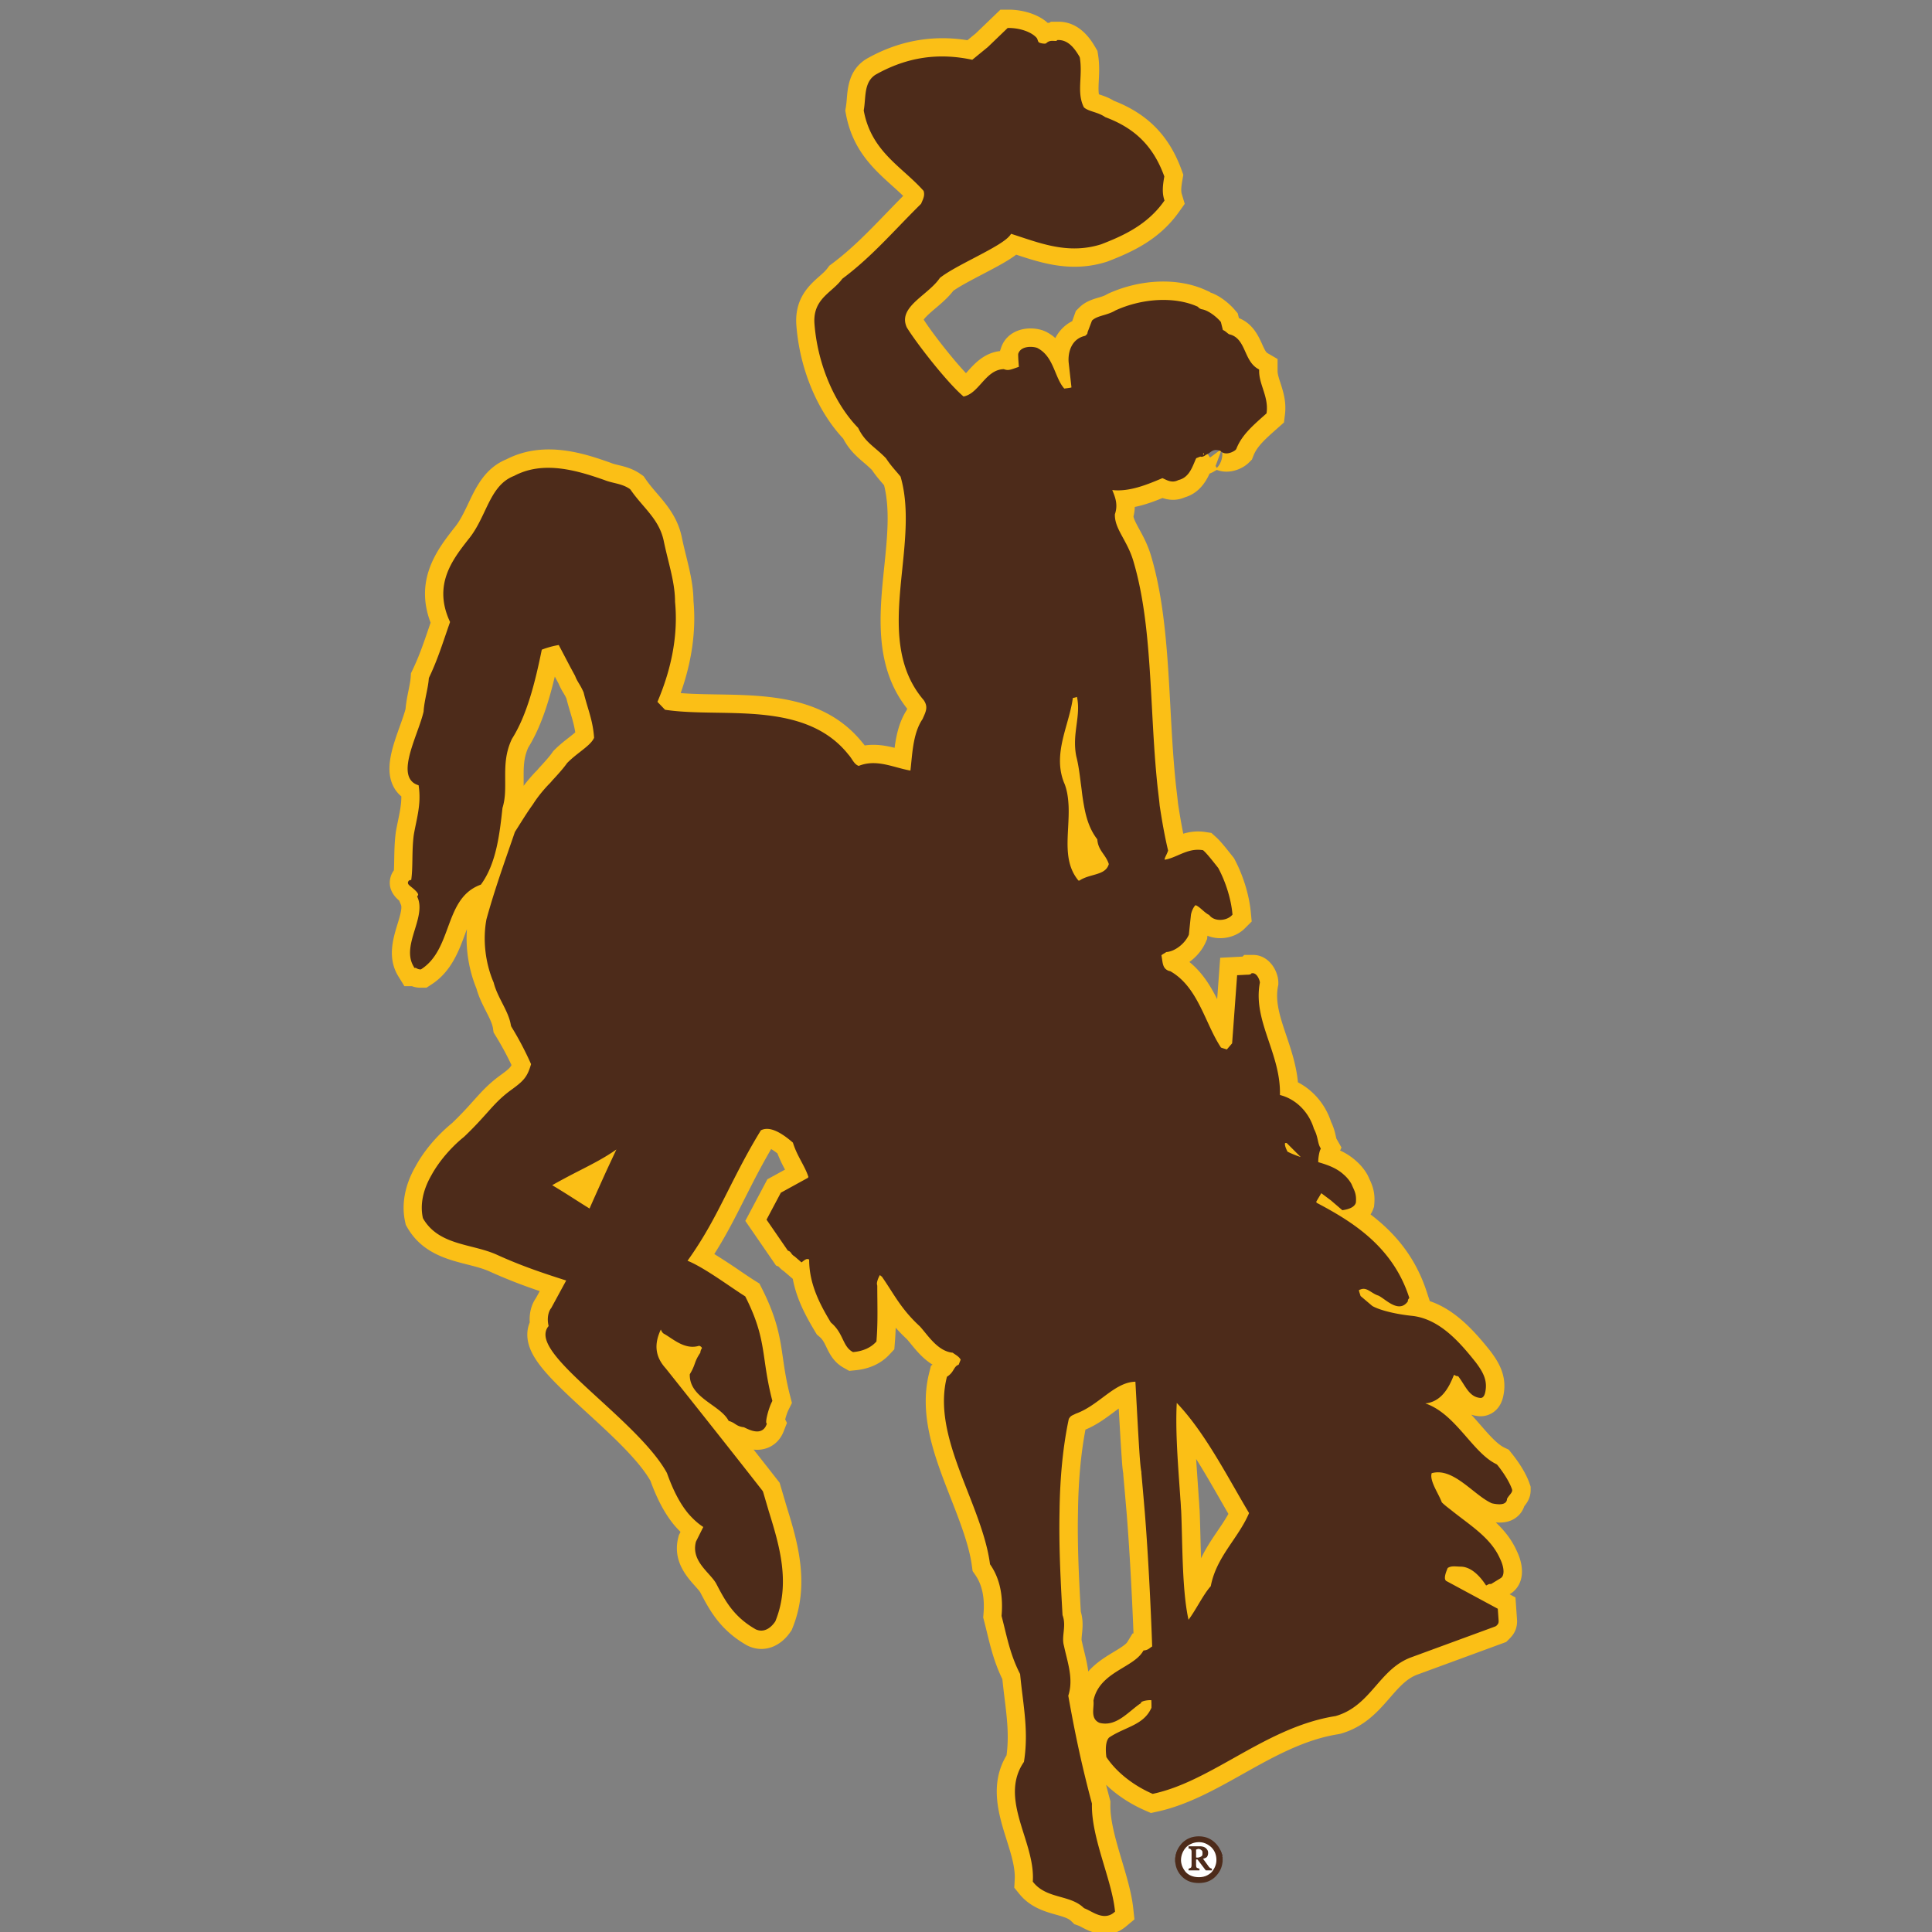 <svg width="200" height="200" xmlns="http://www.w3.org/2000/svg"><rect width="100%" height="100%" fill="#808080" stroke="none"/><g fill="none"><path d="M129.621 156.609c-1.13 2.768-3.47 4.638-4.015 7.718-.858.897-1.755 2.925-2.69 3.938-.819-3.001-.74-8.11-.897-11.852-.039-.389-.039-.78-.078-1.13-.194-3.08-.585-7.212-.35-10.525l.312.156c2.962 3.041 5.223 7.484 7.64 11.578.039.038.039.078.078.117zm-68.456-31.11c-1.598-.974-2.963-1.91-4.522-2.806a36.309 36.309 0 0 1 1.598-.896c2.456-1.327 4.288-2.067 6.277-3.666-.585 1.286-1.17 2.495-1.716 3.704a333.009 333.009 0 0 0-1.637 3.664zm48.848-44.13c-.04-.117-.118-.273-.157-.39-1.17-3.157.663-6.12.975-8.966.468-.078.78-.078.701-.468l-.233-1.052.39 1.286c.623 2.183-.469 4.055 0 6.433.233.896.35 1.832.468 2.767.116.82.194 1.677.35 2.456.234 1.248.585 2.379 1.364 3.353.04 1.17.858 1.482 1.209 2.651-.351 1.52-2.183 1.209-3.236 1.988h-.312c-1.949-2.222-1.052-5.224-1.17-7.992-.038-.701-.116-1.403-.349-2.066zm44.792 70.444c-2.612-1.247-4.327-5.418-7.563-6.353-.157-.157-.157-.157-.157-.313.157 0 .313-.155.625-.155 1.325-.234 2.027-1.404 2.533-2.69.157-.235.235-.39.469-.235.156.235.311 0 .467.235.78 1.013 1.092 2.066 2.105 2.144.156 0 .234-.469.234-.469.195-1.052-.234-1.831-.935-2.767-1.794-2.261-3.782-4.406-6.355-4.717-1.56-.156-3.391-.546-4.327-1.092l-1.286-1.09c-.078-.43-.43-.898.078-1.054.896-.39 1.364.39 2.144.624.78.39 1.91 1.676 2.65.74 0 0 0-.155.118-.31-1.677-5.069-5.614-7.564-9.552-9.63 0-.156-.078-.312-.078-.312l.741-1.248 1.248.936 1.091.936c.469-.079.936-.235 1.053-.546.078-.857-.195-1.17-.43-1.754a3.372 3.372 0 0 0-.74-.896c-1.442-1.327-3.664-1.248-5.847-2.38-.117-.272-.546-.973-.195-1.363h.428l1.794 1.793 1.091.311c0-.233.078-.896.234-1.247-.312-.546-.234-1.17-.663-1.95-.506-1.753-1.91-3.079-3.547-3.39.233-4.289-2.846-7.797-2.066-11.852 0-.156-.234-.702-.468-.702-.156.156-.467.156-.624.156l-.74.04-.507 6.9-.741.858c-.311-.157-.507-.157-.858-.313-1.715-2.534-2.378-6.276-5.184-7.875 0 0-.156 0-.39-.155-.624-.39-.546-1.17-.702-1.794.156-.273.468-.35.702-.546.78 0 1.793-.74 2.183-1.637l.195-1.988c.078-.468.39-1.17.74-1.248.586.156 1.053.858 1.6 1.092.39.624 1.48.546 1.948.078-.156-1.598-.74-3.314-1.403-4.561-.468-.585-1.092-1.404-1.482-1.754-1.52-.234-2.69.935-4.015 1.013-.312-.35.078-.78.234-1.247-.351-1.482-.624-3.041-.858-4.6-.079-.82-.195-1.638-.273-2.457-.78-7.796-.468-16.1-2.417-22.727-.624-2.222-2.027-3.392-1.949-5.068.546-1.482-.585-2.495-.507-3.392.273.078.507.507.507.663 1.793.234 3.782-.663 5.185-1.248.468.156.935.585 1.56.234 1.13-.234 1.364-1.52 1.753-2.222l.78-.312c-.156.156 0 .156.312-.078.468-.156.702-.78 1.755-.39.35.468 1.09.078 1.247-.078.585-1.48 1.715-2.456 3.118-3.703.195-1.56-.779-2.768-.779-4.25-1.599-.935-1.326-3.235-2.924-3.547-.312-.156-.507-.468-.78-.468l-.234-.935c-.467-.546-1.247-1.092-1.715-1.17-.156 0-.468-.156-.585-.312-2.104-.935-5.302-.935-8.225.39-.897.546-1.91.546-2.378 1.014l-.39 1.091c0 .156-.078.312-.389.546-1.249.234-1.638 1.442-1.56 2.456l.311 2.768c-.156.195-.701.195-1.13.273-1.17-1.17-1.17-3.43-2.806-4.25-.469-.155-1.404-.155-1.6.43 0 .467.079 1.169.079 1.48-.819.235-1.248.547-1.872.313-1.753.078-2.378 2.612-4.21 2.846-1.715-1.404-5.028-5.653-6.042-7.33-1.092-2.378 2.3-3.625 3.47-5.418 1.87-1.52 7.328-3.626 7.406-4.717 3.002.935 5.926 2.26 9.395 1.17 2.418-.937 4.718-2.028 6.355-4.328-.234-.78-.156-1.52 0-2.418-1.13-3.08-3.002-4.834-5.965-5.925-.74-.546-1.754-.546-2.3-1.091-.857-1.638-.156-3.314-.468-5.263-.545-.936-1.13-1.599-1.949-1.599-.273.234-.74-.078-1.052.234-.234.273-1.014.078-1.17-.078-.156-.156-.156-.312-.233-.467-.469-.546-1.6-.936-2.69-.936l-1.989 1.91-1.715 1.404c-3.314-.741-6.627-.39-9.94 1.481-1.092.701-.859 2.105-1.092 3.47.779 4.17 3.937 5.652 6.159 8.186.234.624-.039 1.092-.273 1.638-2.885 2.845-5.107 5.496-8.187 7.796-1.091 1.482-2.962 1.989-2.806 4.406.312 4.249 2.105 8.264 4.483 10.681.702 1.52 1.715 1.91 2.885 3.158.506.78 1.053 1.326 1.52 1.91 2.183 7.29-3.002 16.842 2.378 23.118.585.858.234 1.481-.117 2.261-1.013 1.481-1.013 3.704-1.248 5.497-1.949-.273-3.703-1.326-5.574-.507-.702-.195-.858-.819-1.287-1.286-4.483-5.653-12.942-3.626-18.907-4.562l-.975-1.013c1.404-3.236 2.222-6.783 1.871-10.409 0-2.027-.701-3.976-1.169-6.276-.468-2.184-2.105-3.314-3.392-5.185-.78-.546-1.715-.546-2.573-.897-2.767-.975-6.159-2.027-9.16-.429-2.457.936-2.69 4.172-4.64 6.51-1.793 2.3-3.548 4.718-1.793 8.343-.741 2.105-1.287 3.938-2.222 5.887-.078 1.091-.468 2.26-.546 3.47-.546 2.377-2.924 6.627-.74 7.29.038 0 .116.038.194.038a8.19 8.19 0 0 1 .078 2.378c-.117 1.092-.39 2.106-.546 3.041-.233 1.794-.039 3.47-.312 4.951-1.052-.312 1.17.702.702 1.404.936 2.222-1.676 5.068-.429 7.095.117 0 .273.156.43.156 3.118-2.028 2.221-7.251 6.12-8.733 1.481-2.066 1.832-4.95 2.144-7.797 0-.039.039-.078.039-.117.234-.818.234-1.598.234-2.456 0-1.442-.078-2.923.74-4.639 1.56-2.456 2.417-6.003 3.08-9.278a8.79 8.79 0 0 1 2.144-.585l1.248 2.378.545 1.014c.234.624.546.897.897 1.754.39 1.638.975 2.885 1.092 4.795-.351.936-1.755 1.638-2.846 2.73-.351.506-.975 1.208-1.56 1.831-.116.156-.272.312-.428.468a13.525 13.525 0 0 0-1.56 1.988c-.623.858-1.208 1.833-1.832 2.807-1.013 2.963-2.027 5.731-2.924 8.967-.35 1.871-.195 4.249.74 6.432.39 1.56 1.56 2.923 1.794 4.483a33.342 33.342 0 0 1 2.106 4.015c-.43 1.521-.858 1.95-2.262 2.963-1.793 1.326-2.3 2.418-4.795 4.796-.936.74-2.378 2.183-3.313 3.899-.741 1.285-1.17 2.767-.858 4.21 1.56 2.69 4.873 2.456 7.485 3.624 2.65 1.21 5.029 1.989 7.485 2.769l-1.716 3.157c-.272.312-.428 1.014-.194 1.794-2.534 2.339 9.122 9.355 12.202 15.047.585 1.637 1.247 3.002 2.144 4.094.507.585 1.052 1.091 1.715 1.481l-.857 1.716c-.468 1.832 1.403 2.924 2.066 4.093.935 1.793 1.793 3.392 3.977 4.64.662.311 1.246-.08 1.676-.703 1.52-3.741.467-7.446-.702-11.227l-.585-1.988a1772.595 1772.595 0 0 0-10.019-12.67c-1.13-1.247-1.365-2.65-.507-4.405-.078-.156.078-.156.078-.156.546.234.234.156.546.545.897.468 2.144 1.715 3.548 1.209.312.077.623.312.545.663 0 0-.156.116-.156.429-.701 1.013-.467 1.17-1.091 2.221 0 2.183 3.002 2.885 3.937 4.523.702.234.702.545 1.481.623.624.312 1.638.819 1.989-.078-.156-.311.234-1.715.584-2.416-1.17-4.562-.506-6.199-2.728-10.604-1.56-.975-4.561-3.236-6.199-3.743 2.261-3.08 3.47-5.73 5.068-8.848.78-1.521 1.637-3.159 2.768-4.991 1.208-.702 2.768.467 3.742 1.325.43 1.443 1.248 2.418 1.638 3.666v.038c0 .155-.156.311-.156.311l-2.768 1.521-1.365 2.573 2.067 3.002c.39.156.39.467.663.585l.584.506c.351-.273.507-.273.663-.273.39.156.663-.077.39.352 0 2.377 1.013 4.365 2.183 6.315 1.325 1.13 1.247 2.456 2.144 2.963.78-.078 1.56-.35 2.105-.936.156-1.95.079-3.625.079-5.653-.157-.39.233-1.247.545-1.558 0 .155.273.31.429.466 1.247 1.794 1.949 3.315 3.898 5.108.857.935 1.833 2.573 3.314 2.65.312.274.78.428 1.014.975l-.312.78c-.468 0-.39.624-1.17 1.169-1.091 4.445 1.287 9.161 3.002 13.801.663 1.793 1.247 3.587 1.48 5.34 1.131 1.638 1.365 3.587 1.21 5.42.545 2.105.857 3.937 1.91 5.964.311 3.314.935 5.965.39 9.279-2.613 3.702 1.169 8.03.935 12.201 1.326 1.638 3.704 1.17 5.185 2.613.78.272 1.832 1.246 2.768.467-.351-3.236-2.456-7.485-2.378-11.032-1.092-4.094-1.793-7.485-2.456-11.228.585-1.676-.078-3.391-.429-5.068-.312-1.091.273-2.105-.155-3.196-.196-3.43-.39-7.135-.313-10.76.04-3.314.313-6.627.974-9.708.274-.467.43-.467.898-.701 2.416-.858 4.093-3.47 6.51-3.313 0 0 .546 10.096.624 9.628.116 1.287.233 2.652.35 4.015.546 6.784.78 14.23.78 14.23-.273 0-.429.39-1.014.468-1.091 1.793-4.482 2.184-5.067 4.951.077.78-.312 1.715.428 2.027 1.56.39 2.73-1.091 3.977-1.949.078-.311.974-.468 1.56-.39.039.312.039.624.039 1.092-.858 1.988-2.847 2.144-4.484 3.235-.273.312-.273 1.092-.195 1.716.975 1.442 2.612 2.768 4.561 3.625 6.082-1.326 11.617-6.9 18.83-8.03 3.547-1.014 4.327-4.718 7.718-6.044l8.811-3.235c.156-.156.156-.156.156-.312l-.078-1.092-5.263-2.845c-.468-.39-.078-1.247.117-1.715.507-.39 1.053-.234 1.676-.234 1.248.078 2.183 1.247 2.612 1.87.156-.076.156-.076.351-.076l.897-.547c.312-.155.234-.935-.156-1.715-.936-2.105-3.002-3.314-5.029-4.95a9.029 9.029 0 0 1-.975-.82c-.311-.935-1.481-2.457-1.013-3.392 2.456-.817 4.639 2.223 6.51 3.08.351.078 1.286.234 1.209-.234.155-.39.546-.702.546-.858-.313-.896-1.014-1.871-1.482-2.456z" fill="#FBBF16"/><path d="M112.55 93.599l-1.998-.006-.648-.737c-2.018-2.3-1.87-5.084-1.752-7.32.037-.712.074-1.384.047-2.009-.025-.445-.073-.987-.226-1.428l-.026-.063a5.179 5.179 0 0 1-.13-.325c-1.02-2.776-.293-5.366.292-7.448.25-.89.486-1.732.569-2.486l.178-1.63 1.91-.316c-.234.046-.72.258-1.061.766a1.976 1.976 0 0 0-.15.268l3.817-1 .39 1.287c.456 1.599.276 2.966.116 4.174-.116.877-.216 1.638-.075 2.413.256 1.005.38 1.998.5 2.96.038.26.075.55.11.84.067.53.13 1.03.217 1.471.22 1.176.49 1.872.933 2.425l.449.562.024.719c.015.04.12.19.198.3.266.382.667.958.92 1.8l.165.55-.129.56c-.51 2.21-2.456 2.759-3.39 3.022-.23.065-.574.162-.675.225l-.575.426zm-50.395 35.04l-2.118-1.29c-.657-.402-1.275-.795-1.884-1.183a66.19 66.19 0 0 0-2.59-1.596l-3.193-1.837 3.158-1.897a38.697 38.697 0 0 1 1.688-.948c.637-.343 1.236-.65 1.807-.943 1.58-.81 2.829-1.45 4.138-2.501l3.328 2.584c-.284.625-.568 1.232-.848 1.83-.295.63-.585 1.249-.865 1.868a334.43 334.43 0 0 0-1.627 3.641l-.994 2.272zm61.732-94.265h.001zm.177 10.365a1.005 1.005 0 0 0-.11.077l.11-.077zm-.381.234l1.58 2.396 1.21-.907a2.109 2.109 0 0 0-.355-.744l-.382-.151c.024-.063.05-.124.074-.184a2.126 2.126 0 0 0-2.127-.41zm2.153 3.267l.131.199c.451-.451.687-1.21.515-1.943l-.646 1.744zM54.69 77.377c-.492 1.088-.488 2.045-.482 3.247v.725c.344-.458.73-.914 1.163-1.38l.052-.053c.081-.081.166-.159.23-.24l.15-.178c.873-.93 1.226-1.391 1.359-1.584l.111-.16.138-.138c.502-.502 1.024-.91 1.485-1.27.197-.155.457-.359.653-.53-.109-.727-.301-1.373-.517-2.093-.133-.447-.27-.907-.397-1.414-.098-.22-.193-.378-.307-.57a6.802 6.802 0 0 1-.495-.956l-.401-.745c-.635 2.673-1.459 5.267-2.742 7.339zm79.348 47.957l.003.006-.003-.006zm-15.607 26.787l1.126.043c-.036-.546-.07-1.1-.1-1.657a2.146 2.146 0 0 0-.997-.259l-.029 1.873zm5.668 2.98c.021.203.034.417.045.636.008.151.015.306.03.46l.01.126c.034.837.058 1.742.082 2.676.019.756.04 1.538.067 2.316.502-1.053 1.123-1.97 1.7-2.822.41-.603.803-1.184 1.132-1.776a309.81 309.81 0 0 1-.877-1.524c-.802-1.398-1.616-2.817-2.463-4.16.05.807.105 1.606.16 2.375.041.589.08 1.156.114 1.692zm-12.214 11.74c.267.913.183 1.719.12 2.327-.028.27-.059.574-.028.685l.038.15c.064.306.14.613.214.92.158.645.332 1.355.425 2.112.807-.922 1.816-1.53 2.647-2.032.548-.331 1.231-.743 1.398-1.018l.538-.883.102-.014c-.1-2.557-.33-7.722-.714-12.5-.116-1.35-.233-2.71-.35-3.994l.014-.001c-.087-.477-.124-1.003-.16-1.539-.064-.91-.138-2.123-.21-3.336l-.11-1.908c-.167.122-.339.25-.515.381-.841.629-1.785 1.332-2.928 1.802-.476 2.496-.736 5.36-.773 8.524-.073 3.394.094 6.82.292 10.323zm5.328 14.501c.633.68 1.459 1.297 2.39 1.787 2.246-.63 4.531-1.912 6.936-3.262 3.417-1.918 6.948-3.9 11.173-4.595 1.172-.373 1.941-1.259 2.908-2.37 1.12-1.288 2.39-2.747 4.508-3.574l5.939-2.181-2.746-1.485-.167-.14c-1.112-.927-1.286-2.324-.519-4.15l.247-.592.456-.352c.826-.635 1.7-.711 2.302-.712a82.774 82.774 0 0 0-.689-.528c-.418-.319-.845-.643-1.271-.987a10.812 10.812 0 0 1-1.178-.998l-.36-.362-.162-.484c-.04-.122-.196-.428-.31-.651-.56-1.098-1.405-2.757-.585-4.394l.401-.802.851-.284a4.788 4.788 0 0 1 2.384-.174c-1.017-1.158-1.996-2.198-3.08-2.511l-.536-.156-.394-.394c-.391-.39-.791-.915-.791-1.844v-2.166h1.827a3.08 3.08 0 0 1 .642-.138c.241-.098.537-.566.839-1.334l.085-.217.13-.194a3.2 3.2 0 0 1 .569-.68c-.97-.95-1.985-1.647-3.044-1.775-.762-.076-3.518-.414-5.159-1.372l-.164-.096-2.023-1.714-.155-.792c-.128-.38-.429-1.274.062-2.23a2.507 2.507 0 0 1 1.394-1.208 3.233 3.233 0 0 1 1.304-.248c-1.711-1.917-3.953-3.216-6.18-4.384l-1.16-.609v-.952l-.378-.756 1.16-1.955c-.801-.232-1.673-.52-2.575-.986l-.69-.358-.33-.764c-.705-1.458-.634-2.674.212-3.614l.645-.717h.441a2.017 2.017 0 0 0-.544-.19l-1.861-.353.103-1.892c.07-1.273-.255-2.535-.674-3.842l-1.775 2.055-1.51-.762a.946.946 0 0 1-.076-.02 5.25 5.25 0 0 1-.682-.246l-.569-.251-.348-.515c-.682-1.006-1.19-2.108-1.681-3.174-.744-1.612-1.448-3.139-2.575-3.904a3.248 3.248 0 0 1-.7-.346c-1.292-.824-1.487-2.162-1.581-2.806-.014-.097-.025-.193-.047-.283l-.211-.844.431-.756c.389-.678.95-1.005 1.22-1.161l.032-.02.547-.455h.648c.064-.037.144-.1.211-.17l.166-1.647c.198-1.183.947-2.68 2.407-3.004l.517-.116.301.081-.03-.06-.13-.165a55.189 55.189 0 0 0-.418-.523 9.927 9.927 0 0 0-.61.25c-.641.277-1.438.62-2.385.677l-1.048.06-.698-.784c-.712-.801-.85-1.773-.416-2.894a62.694 62.694 0 0 1-.731-4.07l-.014-.116c-.037-.39-.084-.78-.13-1.17-.05-.43-.102-.858-.143-1.288-.256-2.553-.397-5.178-.533-7.717-.286-5.326-.556-10.357-1.806-14.604-.212-.756-.543-1.362-.893-2.004-.57-1.042-1.214-2.223-1.141-3.777l.015-.333.116-.314a.247.247 0 0 0 .013-.06l-.146-.019v-.48l-.066-.16c-.215-.526-.51-1.245-.433-2.112l.228-2.616 2.525.722a2.67 2.67 0 0 1 1.037.579c.974-.136 2.093-.605 2.966-.972l1.009-.42.77.256c.085.029.166.06.241.09.047-.103.094-.217.133-.308.1-.236.213-.504.36-.767l.374-.674 1.496-.598.03.047.048-.035.148-.056c.369-.264 1.235-.876 2.586-.66.61-.94 1.382-1.708 2.21-2.46a10.98 10.98 0 0 0-.225-.75 11.508 11.508 0 0 1-.399-1.457c-.69-.705-1.057-1.52-1.325-2.116-.065-.143-.152-.337-.224-.475l-.021-.004-.265-.132a3.318 3.318 0 0 1-.402-.239h-1.1l-.495-1.98a2.263 2.263 0 0 0-.256-.176 3.203 3.203 0 0 1-1.238-.555c-1.429-.522-3.768-.574-6.086.447-.605.344-1.19.523-1.632.655l-.014.038c-.134.67-.537 1.26-1.202 1.76l-.405.305-.294.055a.952.952 0 0 0-.006.171l.407 3.613-.562.703c-.664.83-1.617.947-2.187 1.016-.083.01-.167.02-.246.034l-1.117.203-.802-.802c-.627-.628-1.014-1.37-1.31-2.043l-.89.254c-.166.047-.31.1-.443.147-.473.167-1.13.4-1.934.315-.166.146-.402.41-.573.599-.696.774-1.747 1.945-3.453 2.163l-.925.118-.721-.59c-2.01-1.644-5.482-6.16-6.525-7.885l-.115-.217c-1.416-3.086 1.063-5.188 2.395-6.316.5-.424 1.016-.862 1.23-1.19l.184-.284.264-.214c.95-.771 2.396-1.53 3.928-2.331.875-.459 2.119-1.11 2.732-1.53l.147-2.055 2.61.813c.426.132.85.273 1.275.413 2.394.792 4.465 1.477 6.762.778 2.05-.798 3.61-1.591 4.772-2.875a7.628 7.628 0 0 1 .065-1.578c-.882-2.085-2.213-3.303-4.482-4.138l-.29-.107-.248-.183c-.08-.056-.365-.15-.555-.212-.565-.186-1.339-.44-1.99-1.09l-.233-.234-.154-.293c-.79-1.51-.718-2.983-.66-4.167.024-.475.046-.93.016-1.365a3.154 3.154 0 0 0-.054-.076h-.01a2.82 2.82 0 0 1-1.132.275c-.703.032-1.745-.179-2.412-.846a2.763 2.763 0 0 1-.457-.602 2.345 2.345 0 0 0-.177-.058l-1.376 1.31-2.53 2.072-1.029-.23c-2.9-.649-5.58-.277-8.184 1.133-.046.205-.078.584-.1.851-.02.243-.042.507-.077.784.488 2.066 1.775 3.225 3.383 4.672.735.662 1.496 1.346 2.206 2.156l.26.298.14.37c.519 1.382.024 2.496-.241 3.093l-.237.548-.302.299c-.8.79-1.56 1.575-2.296 2.336-1.874 1.94-3.647 3.774-5.88 5.477-.416.506-.857.896-1.253 1.247-.873.772-.96.908-.924 1.46.263 3.575 1.744 7.147 3.866 9.303l.264.268.158.342c.253.549.548.814 1.19 1.363.388.333.828.709 1.308 1.222l.132.14.104.16c.267.41.565.757.88 1.123.178.208.352.41.517.617l.262.327.12.403c1.022 3.41.646 7.06.283 10.592-.462 4.498-.899 8.747 1.666 11.738l.144.19c1.235 1.81.517 3.385.132 4.231l-.142.314-.108.158c-.496.724-.634 2.121-.756 3.353-.041.412-.082.816-.132 1.201l-.283 2.168-2.165-.303c-.727-.102-1.403-.284-1.998-.445-1.152-.311-1.832-.475-2.407-.223l-.706.31-.742-.207c-1.26-.35-1.848-1.233-2.164-1.708-.046-.068-.087-.14-.142-.204l-.099-.116c-2.593-3.27-7.066-3.342-11.802-3.418-1.93-.031-3.928-.064-5.744-.349l-.72-.113-2.48-2.578.574-1.324c1.414-3.26 1.987-6.402 1.703-9.338l-.01-.209c0-1.14-.295-2.337-.636-3.723-.166-.674-.338-1.37-.49-2.122-.188-.875-.708-1.514-1.61-2.567a25.808 25.808 0 0 1-1.125-1.377 7.126 7.126 0 0 0-.597-.161c-.381-.093-.812-.197-1.275-.38-2.568-.903-5.249-1.68-7.379-.545l-.247.112c-.646.246-1.072 1.087-1.712 2.439-.508 1.071-1.083 2.284-2.01 3.405-1.868 2.399-2.625 3.782-1.532 6.042l.393.812-.299.85c-.165.468-.32.923-.472 1.368-.505 1.484-.985 2.891-1.675 4.384-.06.507-.159.994-.255 1.469-.111.552-.217 1.074-.248 1.556l-.011.174-.04.171c-.17.747-.458 1.55-.762 2.4-.216.605-.561 1.571-.731 2.279h.63l.335 1.76c.18.945.215 1.958.104 3.01-.085.797-.238 1.533-.372 2.183-.067.325-.133.642-.185.95-.091.72-.104 1.465-.116 2.188-.01.614-.022 1.241-.079 1.872.284.364.462.713.565 1.04.6-.885 1.397-1.685 2.526-2.26.95-1.667 1.22-4.107 1.46-6.287.006-.07.016-.14.03-.209l.004-.022c.023-.116.055-.23.096-.343.133-.51.133-1.08.133-1.795l-.001-.336c-.006-1.43-.014-3.21.953-5.236l.126-.228c1.366-2.15 2.174-5.527 2.785-8.546l.223-1.103 1.032-.452c.778-.34 1.88-.641 2.743-.75l1.49-.186 2.6 4.967c.043.113.098.207.22.411.173.29.41.688.654 1.283l.102.318c.11.463.24.9.379 1.363.315 1.055.672 2.252.768 3.802l.028.46-.162.433c-.433 1.155-1.358 1.878-2.253 2.578-.335.262-.68.532-.973.808-.353.481-.866 1.081-1.56 1.824-.176.218-.36.405-.517.562a11.252 11.252 0 0 0-1.287 1.64l-.08.119c-.42.578-.836 1.237-1.276 1.936l-.343.543c-.17.497-.34.989-.51 1.479-.807 2.327-1.569 4.526-2.266 7.025-.284 1.626-.055 3.523.619 5.095l.068.16.042.168c.12.477.398 1.025.693 1.605.39.768.826 1.624 1.052 2.613a35.196 35.196 0 0 1 2.034 3.931l.314.713-.21.75c-.61 2.16-1.446 2.951-3.08 4.13-.81.6-1.3 1.147-2.042 1.976-.611.682-1.373 1.533-2.526 2.632l-.15.13c-.804.636-2.008 1.866-2.756 3.237-.372.646-.75 1.518-.69 2.375.612.773 1.65 1.07 3.313 1.493.975.248 1.983.505 2.987.953 2.52 1.15 4.776 1.894 7.256 2.681l2.5.793-3.007 5.536.016.065.389 1.295-.448.413c.738 1.109 2.988 3.17 4.546 4.596 2.82 2.583 6.018 5.51 7.546 8.335l.134.302c.548 1.534 1.108 2.624 1.76 3.426.405.462.773.784 1.158 1.01l1.744 1.026-1.584 3.169c.09.258.508.727.744.99.365.409.779.871 1.091 1.422l.036.067c.697 1.336 1.211 2.265 2.083 3.026.638-2.585-.072-5.283-1.121-8.675l-.477-1.62a1823.055 1823.055 0 0 0-9.713-12.28c-1.16-1.306-2.214-3.428-.997-6.315.051-.26.148-.51.291-.741a2.283 2.283 0 0 1 1.932-1.068h.446l.41.176c.331.143.886.382 1.282.964l.267.175c.273.18.771.51.991.554l.582-.21.639.16c1.543.384 2.461 1.774 2.136 3.235l-.104.467v.167l-.385.556c-.216.312-.25.408-.342.664a8.46 8.46 0 0 1-.211.546c.26.275.78.649 1.093.873.656.47 1.379.99 1.954 1.697.072.04.136.078.194.113.052-.157.105-.305.156-.44-.33-1.417-.494-2.555-.641-3.577-.263-1.816-.458-3.164-1.492-5.346-.325-.214-.685-.458-1.066-.716-1.277-.866-3.208-2.177-4.093-2.45l-2.905-.9 1.8-2.452c1.802-2.456 2.893-4.616 4.157-7.118.237-.47.478-.948.729-1.437.759-1.481 1.668-3.222 2.852-5.14l.285-.462.47-.273c1.789-1.04 3.896-.51 6.262 1.573l.467.412.177.596c.165.553.422 1.039.72 1.601.312.587.665 1.254.909 2.036l.098.315v.33c0 .99-.552 1.644-.79 1.882l-.218.218-2.471 1.357-.446.841 1.07 1.555c.106.083.197.167.276.246h.519l.205.082c1.126.124 1.627.862 1.796 1.186.203.393.36.963.151 1.658.099 1.489.727 2.869 1.702 4.523.18.174.34.35.483.524 0-.405-.005-.818-.01-1.25-.003-.413-.008-.835-.009-1.273-.223-1.39.65-2.805 1.18-3.335l3.697-3.69v4.394l.04.059c.337.483.635.947.928 1.401.76 1.183 1.415 2.204 2.66 3.348l.13.131c.201.219.408.47.623.734.305.373.939 1.15 1.22 1.22l.749.04.552.492a.91.91 0 0 1 .078.049c.378.253 1.08.723 1.5 1.702l.352.824-1.188 2.974h-.546c-.034.041-.07.084-.109.126-.454 2.926.832 6.214 2.189 9.681.293.75.586 1.499.862 2.246.585 1.582 1.213 3.43 1.523 5.311 1.013 1.679 1.457 3.695 1.32 6.004.076.3.148.595.22.886.376 1.544.7 2.876 1.428 4.275l.195.376.04.42c.06.651.134 1.276.208 1.886l.034-.096c.259-.743.02-1.72-.257-2.85-.081-.333-.162-.664-.233-.995-.233-.88-.152-1.661-.092-2.236.026-.25.061-.591.026-.68l-.126-.321-.02-.346c-.21-3.693-.393-7.307-.315-10.93.044-3.756.388-7.166 1.022-10.116l.073-.339.175-.299c.522-.893 1.091-1.213 1.629-1.464l.413-.185c.683-.243 1.385-.767 2.13-1.322 1.347-1.005 3.019-2.26 5.245-2.111l1.919.124.041.765 3.289 1.642.256.263c2.586 2.655 4.622 6.203 6.59 9.635.427.74.852 1.482 1.281 2.212l.845.844-.544 1.333c-.55 1.345-1.29 2.438-2.006 3.496-.88 1.3-1.64 2.42-1.882 3.783l-.114.645-.454.473c-.259.272-.661.94-1.016 1.53-.504.84-1.025 1.708-1.648 2.38l-2.652 2.872-.07-.26.014.463h-1.67a3.604 3.604 0 0 1-.255.138 6.13 6.13 0 0 1-.643.618c.183.004.352.018.501.038l1.653.22.21 1.654c.057.448.057.853.057 1.365v.447l-.177.41c-.916 2.124-2.672 2.92-3.954 3.503l-.307.14zm-7.855 12.324c.278.126.647.235 1.117.367.534.15 1.135.32 1.742.594l-.226-.761c-.67-2.246-1.363-4.566-1.38-6.847a125.704 125.704 0 0 1-2.026-8.977c.11 1.51.109 3.061-.178 4.805l-.081.49-.287.407c-.927 1.314-.494 2.905.29 5.394.436 1.386.92 2.921 1.03 4.528zm5.054 6.57c-1.05 0-1.957-.48-2.409-.717a4.72 4.72 0 0 0-.335-.169l-.452-.158-.337-.332c-.308-.3-.897-.466-1.58-.658-1.116-.315-2.646-.746-3.777-2.142l-.526-.65.047-.834c.069-1.234-.375-2.644-.846-4.137-.808-2.566-1.804-5.73 0-8.728.27-2.037.046-3.859-.21-5.947a93.03 93.03 0 0 1-.223-1.937c-.832-1.715-1.221-3.31-1.599-4.858a64.766 64.766 0 0 0-.293-1.173l-.092-.359.031-.369c.14-1.654-.14-3.001-.833-4.005l-.295-.428-.069-.517c-.217-1.628-.812-3.378-1.366-4.875-.266-.722-.55-1.445-.833-2.17-1.633-4.174-3.323-8.49-2.24-12.9l.194-.79.167-.117c-.978-.596-1.694-1.473-2.238-2.139-.141-.172-.276-.339-.407-.487-.441-.41-.825-.807-1.169-1.196-.015.48-.041.971-.082 1.483l-.06.752-.515.552c-.853.915-2.055 1.473-3.476 1.614l-.68.067-.597-.336c-1.022-.576-1.451-1.471-1.765-2.124-.219-.455-.376-.784-.72-1.077l-.27-.23-.182-.304c-.931-1.551-1.91-3.333-2.307-5.456l-.925-.792a2.695 2.695 0 0 1-.542-.478l-.265-.106-3.182-4.623 2.283-4.305 1.829-1.005a14.604 14.604 0 0 1-.787-1.674 5.6 5.6 0 0 0-.65-.454 75.09 75.09 0 0 0-2.079 3.837c-.246.48-.483.95-.717 1.412-.954 1.89-1.868 3.7-3.09 5.622a65.155 65.155 0 0 1 2.697 1.761c.553.375 1.057.718 1.461.971l.514.32.272.541c1.578 3.127 1.863 5.103 2.166 7.196.163 1.134.333 2.308.727 3.845l.201.784-.361.723c-.125.25-.26.673-.336.978l.182.362-.352.898c-.311.796-.9 1.396-1.658 1.687a3.04 3.04 0 0 1-1.442.175 996.559 996.559 0 0 1 2.44 3.111l.254.326.702 2.386c1.106 3.575 2.494 8.062.63 12.651l-.088.22-.134.194c-1.104 1.604-2.824 2.167-4.382 1.433l-.152-.078c-2.747-1.57-3.842-3.64-4.799-5.473-.094-.152-.331-.418-.541-.653-.876-.98-2.341-2.62-1.728-5.024l.057-.225.174-.348c-.21-.206-.418-.429-.627-.67l-.037-.043c-.958-1.168-1.739-2.624-2.449-4.571-1.225-2.157-4.07-4.764-6.587-7.069-3.931-3.6-6.155-5.748-6.16-8.064 0-.444.086-.872.252-1.267-.064-.94.16-1.837.643-2.519l.393-.724a54.1 54.1 0 0 1-5.238-2.05c-.65-.292-1.437-.492-2.271-.704-2.081-.529-4.67-1.187-6.189-3.806l-.17-.296-.073-.333c-.395-1.828-.016-3.815 1.098-5.748 1.25-2.294 3.103-3.916 3.763-4.45.991-.949 1.643-1.678 2.22-2.322.82-.915 1.527-1.706 2.714-2.583.768-.555 1.052-.783 1.222-1.105a31.345 31.345 0 0 0-1.626-3.002l-.228-.374-.065-.434c-.075-.496-.387-1.11-.718-1.76-.35-.688-.745-1.463-.989-2.344a13.789 13.789 0 0 1-.99-6.157c-.065.168-.13.344-.197.527-.635 1.723-1.424 3.867-3.452 5.186l-.539.35h-.642a2.5 2.5 0 0 1-.858-.156h-.78l-.635-1.03c-1.16-1.886-.54-3.906-.088-5.381.228-.74.511-1.663.365-2.01l-.185-.44c-1.428-1.193-.92-2.48-.728-2.85.03-.058.088-.16.18-.282.02-.376.028-.777.035-1.191.014-.815.03-1.739.157-2.712l.01-.075c.063-.373.142-.757.223-1.152.12-.58.244-1.18.307-1.765.027-.26.04-.515.039-.762a3.278 3.278 0 0 1-.83-1.045c-.906-1.801-.1-4.06.682-6.242.235-.66.459-1.285.584-1.767.06-.698.192-1.351.31-1.934.1-.495.194-.963.222-1.35l.029-.41.178-.372c.669-1.394 1.122-2.722 1.647-4.26l.206-.606c-1.707-4.48.749-7.631 2.407-9.758l.044-.055c.59-.707 1.006-1.586 1.448-2.517.817-1.725 1.742-3.676 3.952-4.579 3.97-2.042 8.23-.542 10.784.358l.101.039c.18.074.426.133.709.202.656.158 1.473.356 2.285.924l.321.225.222.323c.35.508.745.969 1.162 1.456.999 1.164 2.13 2.484 2.563 4.502.14.686.3 1.34.456 1.971.366 1.488.745 3.025.76 4.651.282 3.076-.164 6.28-1.327 9.552 1.163.094 2.428.114 3.744.136 5.259.084 11.216.18 15.085 5.006.082.094.157.187.224.277 1.124-.168 2.168.014 3.095.244.172-1.316.471-2.68 1.232-3.876l.075-.166c-3.443-4.347-2.882-9.805-2.386-14.636.317-3.084.618-6.006-.012-8.502l-.145-.17c-.341-.396-.723-.84-1.108-1.406a12.636 12.636 0 0 0-.848-.77c-.706-.605-1.498-1.281-2.133-2.488-2.714-2.904-4.52-7.278-4.85-11.783-.178-2.745 1.359-4.104 2.375-5.003.347-.306.646-.57.848-.845l.19-.259.257-.192c2.066-1.542 3.78-3.316 5.594-5.193.58-.6 1.174-1.215 1.8-1.844a39.834 39.834 0 0 0-1.114-1.027c-1.93-1.737-4.118-3.706-4.812-7.424l-.071-.38.065-.383a9.89 9.89 0 0 0 .093-.849c.1-1.185.25-2.977 1.962-4.077l.106-.064c3.28-1.853 6.78-2.495 10.418-1.912l.865-.708L103.565 1h.872c1.21 0 2.919.367 4.024 1.373.071-.012.14-.02.206-.027l.115-.098h.801c2.26 0 3.434 2.012 3.82 2.672l.204.35.065.4c.158.997.115 1.879.076 2.657-.03.62-.047 1.074.011 1.437l.053.018c.409.134.945.31 1.484.646 3.489 1.35 5.717 3.617 7.002 7.117l.2.545-.1.572c-.133.767-.148 1.127-.058 1.425l.303 1.015-.614.862c-2.04 2.868-4.857 4.132-7.337 5.092l-.132.046c-3.604 1.135-6.664.156-9.366-.738-.849.649-2.039 1.272-3.513 2.044-1.094.573-2.319 1.215-3 1.7-.533.698-1.209 1.272-1.815 1.786-.403.34-1.05.89-1.243 1.198.855 1.338 2.88 3.945 4.374 5.54.07-.075.134-.148.19-.21.685-.763 1.702-1.894 3.332-2.078v-.005l.112-.334c.61-1.825 2.686-2.347 4.336-1.797l.285.118c.383.192.711.42.996.671.391-.76.992-1.37 1.747-1.749l.377-1.056.343-.343c.631-.632 1.387-.858 1.996-1.039.308-.092.598-.18.79-.295l.23-.122c3.326-1.508 7.157-1.66 10-.397l.516.23.036.049c1.083.36 2.061 1.246 2.512 1.772l.334.388.123.494c1.442.568 2.031 1.876 2.403 2.698.172.384.368.818.528.912l1.072.627v1.242c0 .328.137.748.295 1.234.282.87.634 1.952.467 3.283l-.1.81-.734.652c-1.185 1.052-2.041 1.812-2.419 2.768l-.165.42-.32.32c-.515.513-1.492.997-2.516.924a2.8 2.8 0 0 1-.797-.174c-.052.03-.108.058-.165.087-.2.127-.396.223-.584.293-.38.827-1.083 2.022-2.565 2.459-.917.399-1.743.26-2.31.07-.85.347-1.826.714-2.871.925-.008.312-.048.64-.135.984.057.31.277.725.601 1.32.409.747.918 1.68 1.256 2.882 1.384 4.707 1.68 10.229 1.968 15.57.134 2.489.271 5.063.519 7.528.038.406.085.801.132 1.197.048.403.096.806.136 1.21a62.07 62.07 0 0 0 .544 3.135c.657-.194 1.418-.31 2.274-.177l.639.098.48.433c.424.382.878.943 1.472 1.693l.379.476.095.18c.86 1.62 1.476 3.627 1.646 5.366l.1 1.018-.725.724c-.73.73-1.862 1.105-2.953.98a3.403 3.403 0 0 1-.906-.23l-.033.335-.136.313c-.358.823-.973 1.547-1.7 2.07 1.318 1.06 2.176 2.453 2.876 3.849l.314-4.284 2.312-.122.177-.176h.896c1.696 0 2.634 1.695 2.634 2.867v.206l-.04.203c-.305 1.592.24 3.214.873 5.092.49 1.453 1.03 3.057 1.195 4.822 1.588.822 2.85 2.298 3.433 4.099.29.595.409 1.117.49 1.476.02.09.035.176.061.257l.523.914-.14.315a6.443 6.443 0 0 1 1.649 1.074c.345.3.822.791 1.196 1.466l.116.244c.036.09.073.169.11.246.23.502.58 1.26.466 2.51l-.027.291-.102.274a2.64 2.64 0 0 1-.258.511c2.431 1.85 4.588 4.297 5.783 7.911l.351 1.064c2.564.866 4.521 2.968 6.268 5.17l.035.047c.9 1.198 1.683 2.569 1.333 4.46-.275 1.644-1.446 2.24-2.364 2.24l-.165-.006a3.538 3.538 0 0 1-.813-.157c.341.368.665.74.981 1.103.875 1.002 1.7 1.95 2.451 2.308l.448.214.31.387c.611.764 1.426 1.921 1.836 3.096l.12.347v.366c0 .825-.426 1.367-.662 1.661a2.36 2.36 0 0 1-.62.979c-.577.547-1.343.774-2.327.69.86.814 1.625 1.745 2.155 2.92.332.679.8 1.946.405 3.127a2.488 2.488 0 0 1-1.12 1.386l-.01.005.607.328.17 2.432c0 .928-.401 1.453-.791 1.844l-.337.337-9.259 3.4c-1.084.424-1.867 1.324-2.775 2.367-1.231 1.416-2.626 3.02-5.095 3.725l-.26.057c-3.522.552-6.751 2.364-9.874 4.117-2.815 1.58-5.726 3.214-8.83 3.89l-.688.15-.645-.284c-1.523-.67-2.889-1.577-3.995-2.64.119.469.243.944.371 1.426l.08.297-.007.308c-.037 1.703.59 3.804 1.197 5.836.49 1.646 1 3.348 1.17 4.915l.125 1.155-.893.744c-.714.594-1.453.795-2.132.795z" fill="#FBBF16"/><path d="M129.607 156.609c-1.13 2.768-3.47 4.638-4.015 7.718-.858.897-1.754 2.925-2.69 3.938-.819-3.001-.74-8.11-.896-11.852-.04-.389-.04-.78-.078-1.13-.195-3.08-.586-7.212-.352-10.525l.313.156c2.962 3.041 5.223 7.484 7.64 11.578.04.038.04.078.078.117zm-68.456-31.11c-1.598-.974-2.963-1.91-4.522-2.806a36.894 36.894 0 0 1 1.598-.896c2.456-1.327 4.289-2.067 6.277-3.666-.585 1.286-1.17 2.495-1.715 3.704a333.009 333.009 0 0 0-1.638 3.664zm48.847-44.13c-.04-.117-.117-.273-.156-.39-1.17-3.157.663-6.12.975-8.966.467-.078.78-.078.702-.468l-.235-1.052.39 1.286c.624 2.183-.467 4.055 0 6.433.235.896.351 1.832.469 2.767.116.82.194 1.677.35 2.456.234 1.248.585 2.379 1.364 3.353.04 1.17.858 1.482 1.21 2.651-.352 1.52-2.184 1.209-3.237 1.988h-.311c-1.95-2.222-1.053-5.224-1.17-7.992-.04-.701-.117-1.403-.35-2.066zm44.793 70.444c-2.612-1.247-4.327-5.418-7.563-6.353-.156-.157-.156-.157-.156-.313.156 0 .312-.155.624-.155 1.326-.234 2.027-1.404 2.534-2.69.156-.235.234-.39.468-.235.156.235.311 0 .468.235.779 1.013 1.091 2.066 2.105 2.144.155 0 .234-.469.234-.469.194-1.052-.234-1.831-.936-2.767-1.793-2.261-3.781-4.406-6.355-4.717-1.56-.156-3.391-.546-4.327-1.092l-1.286-1.09c-.079-.43-.429-.898.078-1.054.897-.39 1.364.39 2.144.624.78.39 1.91 1.676 2.651.74 0 0 0-.155.117-.31-1.676-5.069-5.614-7.564-9.552-9.63 0-.156-.078-.312-.078-.312l.742-1.248 1.247.936 1.092.936c.467-.079.935-.235 1.052-.546.078-.857-.195-1.17-.43-1.754a3.351 3.351 0 0 0-.74-.896c-1.442-1.327-3.664-1.248-5.847-2.38-.117-.272-.546-.973-.195-1.363h.429l1.793 1.793 1.091.311c0-.233.079-.896.235-1.247-.312-.546-.235-1.17-.663-1.95-.507-1.753-1.91-3.079-3.548-3.39.234-4.289-2.845-7.797-2.066-11.852 0-.156-.234-.702-.468-.702-.156.156-.467.156-.624.156l-.74.04-.507 6.9-.741.858c-.311-.157-.506-.157-.858-.313-1.714-2.534-2.377-6.276-5.185-7.875 0 0-.155 0-.389-.155-.624-.39-.546-1.17-.702-1.794.156-.273.468-.35.702-.546.78 0 1.793-.74 2.183-1.637l.195-1.988c.078-.468.39-1.17.74-1.248.586.156 1.053.858 1.6 1.092.389.624 1.48.546 1.948.078-.156-1.598-.74-3.314-1.404-4.561-.467-.585-1.09-1.404-1.48-1.754-1.521-.234-2.69.935-4.016 1.013-.312-.35.078-.78.234-1.247-.351-1.482-.624-3.041-.858-4.6-.078-.82-.195-1.638-.272-2.457-.78-7.796-.469-16.1-2.417-22.727-.625-2.222-2.028-3.392-1.95-5.068.546-1.482-.585-2.495-.507-3.392.273.078.507.507.507.663 1.794.234 3.782-.663 5.185-1.248.468.156.936.585 1.56.234 1.13-.234 1.364-1.52 1.754-2.222l.78-.312c-.156.156 0 .156.31-.078.47-.156.703-.78 1.756-.39.35.468 1.09.078 1.247-.078.584-1.48 1.715-2.456 3.119-3.703.195-1.56-.78-2.768-.78-4.25-1.599-.935-1.326-3.235-2.924-3.547-.311-.156-.507-.468-.78-.468l-.233-.935c-.468-.546-1.248-1.092-1.715-1.17-.156 0-.468-.156-.585-.312-2.105-.935-5.302-.935-8.226.39-.897.546-1.91.546-2.377 1.014l-.39 1.091c0 .156-.079.312-.39.546-1.248.234-1.638 1.442-1.56 2.456l.312 2.768c-.156.195-.702.195-1.13.273-1.17-1.17-1.17-3.43-2.808-4.25-.468-.155-1.403-.155-1.598.43 0 .467.078 1.169.078 1.48-.819.235-1.247.547-1.871.313-1.754.078-2.379 2.612-4.21 2.846-1.716-1.404-5.03-5.653-6.043-7.33-1.092-2.378 2.3-3.625 3.47-5.418 1.87-1.52 7.328-3.626 7.407-4.717 3.001.935 5.925 2.26 9.395 1.17 2.417-.937 4.716-2.028 6.354-4.328-.234-.78-.156-1.52 0-2.418-1.13-3.08-3.002-4.834-5.964-5.925-.741-.546-1.755-.546-2.3-1.091-.858-1.638-.157-3.314-.468-5.263-.547-.936-1.131-1.599-1.95-1.599-.273.234-.74-.078-1.052.234-.234.273-1.014.078-1.17-.078-.155-.156-.155-.312-.233-.467-.468-.546-1.6-.936-2.69-.936l-1.989 1.91-1.715 1.404c-3.314-.741-6.627-.39-9.94 1.481-1.092.701-.859 2.105-1.092 3.47.78 4.17 3.937 5.652 6.16 8.186.233.624-.04 1.092-.274 1.638-2.885 2.845-5.107 5.496-8.187 7.796-1.09 1.482-2.962 1.989-2.806 4.406.312 4.249 2.105 8.264 4.483 10.681.702 1.52 1.715 1.91 2.885 3.158.507.78 1.053 1.326 1.52 1.91 2.183 7.29-3.002 16.842 2.378 23.118.585.858.234 1.481-.117 2.261-1.013 1.481-1.013 3.704-1.247 5.497-1.95-.273-3.704-1.326-5.575-.507-.702-.195-.858-.819-1.286-1.286-4.484-5.653-12.943-3.626-18.908-4.562l-.975-1.013c1.404-3.236 2.223-6.783 1.872-10.409 0-2.027-.702-3.976-1.17-6.276-.468-2.184-2.105-3.314-3.391-5.185-.78-.546-1.716-.546-2.573-.897-2.768-.975-6.16-2.027-9.162-.429-2.456.936-2.69 4.172-4.639 6.51-1.793 2.3-3.547 4.718-1.793 8.343-.74 2.105-1.286 3.938-2.222 5.887-.078 1.091-.468 2.26-.546 3.47-.546 2.377-2.924 6.627-.74 7.29.038 0 .116.038.194.038a8.19 8.19 0 0 1 .078 2.378c-.117 1.092-.39 2.106-.546 3.041-.233 1.794-.038 3.47-.311 4.951-1.053-.312 1.17.702.701 1.404.936 2.222-1.676 5.068-.428 7.095.117 0 .272.156.428.156 3.119-2.028 2.223-7.251 6.12-8.733 1.482-2.066 1.833-4.95 2.145-7.797 0-.039.04-.078.04-.117.233-.818.233-1.598.233-2.456 0-1.442-.078-2.923.74-4.639 1.56-2.456 2.418-6.003 3.08-9.278a8.79 8.79 0 0 1 2.144-.585l1.248 2.378.546 1.014c.234.624.546.897.896 1.754.39 1.638.975 2.885 1.092 4.795-.35.936-1.754 1.638-2.846 2.73-.35.506-.974 1.208-1.56 1.831-.116.156-.272.312-.428.468a13.538 13.538 0 0 0-1.56 1.988c-.623.858-1.208 1.833-1.831 2.807-1.014 2.963-2.028 5.731-2.925 8.967-.35 1.871-.194 4.249.741 6.432.39 1.56 1.56 2.923 1.794 4.483a33.342 33.342 0 0 1 2.105 4.015c-.43 1.521-.858 1.95-2.262 2.963-1.793 1.326-2.3 2.418-4.795 4.796-.935.74-2.378 2.183-3.313 3.899-.74 1.285-1.17 2.767-.858 4.21 1.56 2.69 4.873 2.456 7.485 3.624 2.651 1.21 5.03 1.989 7.485 2.769l-1.715 3.157c-.273.312-.429 1.014-.195 1.794-2.534 2.339 9.122 9.355 12.202 15.047.585 1.637 1.247 3.002 2.144 4.094.507.585 1.053 1.091 1.715 1.481l-.857 1.716c-.468 1.832 1.403 2.924 2.066 4.093.935 1.793 1.793 3.392 3.977 4.64.662.311 1.247-.08 1.676-.703 1.52-3.741.468-7.446-.702-11.227-.194-.663-.39-1.325-.585-1.988a1772.592 1772.592 0 0 0-10.019-12.67c-1.13-1.247-1.364-2.65-.507-4.405-.077-.156.078-.156.078-.156.546.234.234.156.546.545.897.468 2.144 1.715 3.548 1.209.312.077.624.312.545.663 0 0-.156.116-.156.429-.701 1.013-.467 1.17-1.091 2.221 0 2.183 3.002 2.885 3.938 4.523.701.234.701.545 1.48.623.624.312 1.638.819 1.989-.078-.156-.311.234-1.715.585-2.416-1.17-4.562-.507-6.199-2.73-10.604-1.559-.975-4.56-3.236-6.197-3.743 2.26-3.08 3.469-5.73 5.067-8.848.78-1.521 1.638-3.159 2.768-4.991 1.209-.702 2.768.467 3.743 1.325.429 1.443 1.247 2.418 1.637 3.666v.038c0 .155-.156.311-.156.311l-2.768 1.521-1.364 2.573 2.066 3.002c.39.156.39.467.663.585l.585.506c.35-.273.506-.273.662-.273.39.156.663-.077.39.352 0 2.377 1.013 4.365 2.183 6.315 1.326 1.13 1.248 2.456 2.144 2.963.78-.078 1.56-.35 2.105-.936.156-1.95.079-3.625.079-5.653-.157-.39.233-1.247.545-1.558 0 .155.274.31.43.466 1.247 1.794 1.948 3.315 3.898 5.108.857.935 1.832 2.573 3.313 2.65.312.274.78.428 1.014.975l-.312.78c-.468 0-.39.624-1.17 1.169-1.091 4.445 1.287 9.161 3.002 13.801.663 1.793 1.247 3.587 1.481 5.34 1.13 1.638 1.364 3.587 1.208 5.42.547 2.105.858 3.937 1.911 5.964.312 3.314.935 5.965.39 9.279-2.612 3.702 1.17 8.03.936 12.201 1.325 1.638 3.703 1.17 5.184 2.613.78.272 1.833 1.246 2.768.467-.35-3.236-2.456-7.485-2.378-11.032-1.092-4.094-1.794-7.485-2.456-11.228.585-1.676-.078-3.391-.429-5.068-.312-1.091.273-2.105-.156-3.196-.195-3.43-.39-7.135-.311-10.76.039-3.314.311-6.627.974-9.708.273-.467.429-.467.896-.701 2.417-.858 4.094-3.47 6.511-3.313 0 0 .546 10.096.624 9.628.117 1.287.234 2.652.35 4.015.546 6.784.78 14.23.78 14.23-.273 0-.428.39-1.013.468-1.092 1.793-4.483 2.184-5.068 4.951.078.78-.312 1.715.429 2.027 1.56.39 2.729-1.091 3.976-1.949.078-.311.975-.468 1.559-.39.04.312.04.624.04 1.092-.859 1.988-2.846 2.144-4.484 3.235-.273.312-.273 1.092-.195 1.716.975 1.442 2.612 2.768 4.562 3.625 6.081-1.326 11.617-6.9 18.829-8.03 3.548-1.014 4.327-4.718 7.719-6.044l8.81-3.235c.156-.156.156-.156.156-.312l-.078-1.092-5.263-2.845c-.467-.39-.078-1.247.117-1.715.507-.39 1.053-.234 1.677-.234 1.247.078 2.183 1.247 2.612 1.87.156-.076.156-.076.35-.076l.897-.547c.312-.155.234-.935-.156-1.715-.935-2.105-3.002-3.314-5.03-4.95a9.073 9.073 0 0 1-.973-.82c-.312-.935-1.482-2.457-1.014-3.392 2.456-.817 4.64 2.223 6.51 3.08.35.078 1.287.234 1.209-.234.155-.39.546-.702.546-.858-.313-.896-1.014-1.871-1.482-2.456z" fill="#4D2B1A"/><path d="M111.643 91.157h.101c.413-.28.904-.42 1.38-.554.778-.219 1.452-.41 1.66-1.156-.141-.431-.355-.738-.562-1.036-.288-.412-.585-.837-.63-1.523-.844-1.09-1.164-2.329-1.364-3.403a23.141 23.141 0 0 1-.246-1.645 46.56 46.56 0 0 0-.108-.822c-.115-.924-.233-1.862-.461-2.738-.238-1.203-.099-2.255.036-3.272.128-.972.25-1.894.037-2.866a1.62 1.62 0 0 1-.425.107c-.119.888-.373 1.794-.62 2.673-.541 1.928-1.101 3.922-.345 5.963.02.062.047.124.075.186.031.074.062.147.083.211.258.73.33 1.49.365 2.138.032.745-.009 1.507-.047 2.244-.108 2.032-.21 3.953 1.071 5.493zm.276.541h-.523l-.08-.092c-1.51-1.72-1.396-3.881-1.285-5.97.038-.725.078-1.474.048-2.19-.035-.606-.1-1.32-.336-1.986v-.004a2.666 2.666 0 0 0-.07-.172 2.834 2.834 0 0 1-.088-.218c-.814-2.199-.23-4.279.335-6.291.272-.968.528-1.882.628-2.791l.022-.204.35-.057c.122-.02.286-.045.342-.074-.003-.006-.004-.024-.009-.05l-.233-1.047.524-.138.39 1.287c.34 1.192.193 2.303.051 3.378-.128.974-.261 1.98-.046 3.08.235.895.355 1.85.47 2.776.041.28.076.56.11.838.068.54.137 1.1.24 1.61.193 1.034.5 2.223 1.31 3.236l.056.07.003.09c.019.58.248.907.537 1.322.232.333.495.709.66 1.26l.02.069-.015.07c-.258 1.117-1.214 1.386-2.06 1.625-.478.134-.93.262-1.279.52l-.072.053zm-54.754 30.994a77.87 77.87 0 0 1 2.284 1.42c.513.326 1.033.658 1.579.994.505-1.148 1.01-2.266 1.514-3.383.284-.629.579-1.258.879-1.898l.388-.831c-1.194.841-2.369 1.443-3.689 2.12-.556.284-1.14.583-1.764.92-.378.204-.765.412-1.191.658zm4.11 3.2l-.265-.162c-.646-.393-1.254-.781-1.852-1.162a67.116 67.116 0 0 0-2.664-1.64l-.399-.23.395-.238c.598-.36 1.112-.635 1.61-.902.627-.34 1.214-.64 1.773-.927 1.61-.824 3.001-1.537 4.461-2.71l.416.323c-.281.618-.562 1.219-.839 1.81-.299.639-.593 1.266-.876 1.893a335.95 335.95 0 0 0-1.636 3.66l-.124.284zm60.543 19.339c-.138 2.609.074 5.628.262 8.31.042.602.083 1.18.118 1.725.02.172.029.367.04.568.008.182.018.367.037.552.036.844.059 1.738.082 2.662.077 2.975.163 6.319.678 8.63.343-.457.684-1.025 1.017-1.579.442-.734.86-1.43 1.287-1.898.346-1.836 1.314-3.263 2.25-4.645.622-.917 1.264-1.865 1.715-2.923-.485-.812-.935-1.598-1.386-2.383-1.86-3.243-3.783-6.594-6.1-9.02zm.951 23.577l-.128-.471c-.647-2.371-.741-6.04-.825-9.276a162.05 162.05 0 0 0-.081-2.636 11.945 11.945 0 0 1-.038-.563c-.01-.19-.02-.374-.04-.549-.034-.557-.075-1.134-.117-1.734-.2-2.856-.427-6.094-.234-8.84l.029-.404.748.39c2.42 2.483 4.394 5.926 6.305 9.255.452.789.903 1.576 1.361 2.352.032.04.051.076.062.099l.127.126-.08.154c-.475 1.162-1.16 2.172-1.82 3.149-.961 1.417-1.868 2.755-2.18 4.514l-.014.082-.057.059c-.406.423-.826 1.122-1.27 1.863-.456.757-.927 1.54-1.416 2.07l-.332.36zm1.612-122.063l.233.353a.252.252 0 0 0-.027-.244.247.247 0 0 0-.206-.11zM52.03 83.513zm81.252 35.706c.457.23.914.407 1.368.557l-1.452-1.451h-.166c-.072.227.114.613.221.834l.03.06zm-20.76 77.855c.194.074.393.179.604.29.717.377 1.24.607 1.73.288-.162-1.308-.6-2.777-1.064-4.328-.656-2.198-1.335-4.471-1.298-6.548-.987-3.7-1.697-6.952-2.452-11.213l-.012-.069.024-.068c.443-1.27.127-2.559-.206-3.924-.082-.334-.164-.667-.233-.999-.156-.544-.101-1.074-.048-1.586.056-.54.109-1.05-.094-1.567l-.019-.083c-.208-3.654-.388-7.227-.312-10.781.042-3.647.372-6.931.98-9.759l.03-.08c.257-.436.45-.542.796-.704a8.24 8.24 0 0 0 .215-.102c.982-.351 1.835-.987 2.66-1.603 1.21-.903 2.452-1.84 3.989-1.739l.24.015.012.24c.198 3.653.521 9.217.603 9.577l-.156.036.177.007c.117 1.287.234 2.652.35 4.016.54 6.715.779 14.17.781 14.245l.009.279h-.28c-.027 0-.108.061-.168.106a1.637 1.637 0 0 1-.681.337c-.488.727-1.299 1.216-2.154 1.733-1.214.732-2.468 1.489-2.805 2.99.02.24.001.481-.015.716-.046.626-.034.913.275 1.044 1.017.249 1.888-.465 2.813-1.221.273-.224.556-.455.84-.657.257-.468 1.294-.547 1.814-.481l.206.028.027.207c.041.33.041.646.041 1.126l-.022.107c-.626 1.452-1.832 1.998-2.998 2.528-.52.236-1.056.48-1.549.803-.147.206-.193.761-.12 1.416.953 1.38 2.523 2.628 4.33 3.438 2.716-.61 5.318-2.07 8.07-3.615 3.31-1.858 6.734-3.779 10.69-4.4 1.741-.498 2.787-1.7 3.894-2.974 1.024-1.177 2.084-2.394 3.767-3.052l8.76-3.218a.516.516 0 0 0 .042-.043c-.01.007-.008-.012-.008-.035l-.067-.924-5.131-2.775c-.646-.53-.246-1.482-.032-1.992l.055-.132.057-.044c.471-.363.967-.334 1.442-.305.13.007.263.016.4.016 1.183.073 2.108.987 2.71 1.81a.844.844 0 0 1 .176-.017l.832-.506c.092-.08.123-.604-.257-1.364-.72-1.618-2.167-2.719-3.699-3.885-.414-.315-.837-.636-1.258-.977a9.173 9.173 0 0 1-.996-.838l-.046-.045-.02-.06c-.085-.257-.248-.576-.42-.914-.454-.892-.97-1.903-.579-2.685l.05-.1.107-.036c1.803-.601 3.428.685 4.86 1.819.646.511 1.257.995 1.823 1.26.49.106.812.085.877.037l-.012-.075.006-.038c.097-.243.26-.447.39-.61.039-.048.087-.108.118-.151-.318-.84-.972-1.739-1.366-2.236-1.18-.584-2.153-1.699-3.181-2.878-1.257-1.442-2.557-2.933-4.284-3.432l-.067-.02-.049-.049c-.194-.194-.236-.259-.236-.504v-.27h.27a.68.68 0 0 0 .103-.039c.12-.049.286-.117.522-.117 1.225-.22 1.866-1.462 2.282-2.518l.058-.098c.104-.158.211-.322.412-.363a.526.526 0 0 1 .4.1l.075.075a.488.488 0 0 1 .468.234c.207.27.385.548.557.818.44.69.727 1.103 1.229 1.192.023-.062.048-.152.06-.228.173-.932-.177-1.619-.885-2.561-1.637-2.065-3.604-4.3-6.17-4.61-1.457-.146-3.39-.52-4.431-1.128l-1.4-1.18-.016-.095c-.018-.098-.053-.197-.085-.294-.082-.242-.175-.516-.049-.761.074-.144.208-.246.398-.305.695-.304 1.202.013 1.65.292.217.134.42.262.652.331.257.124.48.282.717.45.84.593 1.263.795 1.597.436a.872.872 0 0 1 .08-.232c-1.698-4.98-5.73-7.44-9.381-9.356l-.145-.075v-.164a.524.524 0 0 0-.05-.193l-.064-.131.969-1.634 1.488 1.117 1.008.864c.517-.105.666-.255.708-.327.045-.57-.082-.846-.257-1.224-.051-.113-.105-.23-.157-.36a3.118 3.118 0 0 0-.666-.79c-.782-.72-1.797-1.002-2.973-1.33-.915-.253-1.86-.517-2.823-1.015l-.086-.045-.039-.089a2.85 2.85 0 0 0-.06-.13c-.178-.368-.509-1.051-.086-1.52l.08-.09h.662l1.823 1.822.703.2c.03-.266.09-.61.183-.879-.12-.25-.178-.506-.239-.774-.075-.332-.152-.676-.363-1.06l-.023-.056c-.476-1.649-1.787-2.905-3.339-3.2l-.232-.045.013-.236c.107-1.96-.51-3.79-1.105-5.559-.677-2.008-1.376-4.083-.964-6.29a1.123 1.123 0 0 0-.18-.373c-.222.11-.492.11-.639.11l-.488.026-.496 6.751-.937 1.086-.189-.095a2.148 2.148 0 0 0-.391-.145 3.435 3.435 0 0 1-.454-.161l-.072-.032-.043-.064c-.594-.878-1.07-1.909-1.53-2.906-.87-1.886-1.77-3.838-3.518-4.858a1.183 1.183 0 0 1-.452-.193c-.566-.353-.653-.955-.73-1.485-.024-.16-.047-.319-.085-.468l-.026-.106.054-.094c.136-.237.344-.358.527-.465.08-.047.163-.093.236-.154l.076-.063h.098c.678 0 1.564-.667 1.918-1.437l.19-1.945c.074-.443.398-1.362.952-1.485l.064-.014.064.017c.381.102.694.374.996.638.222.194.432.377.64.466l.078.034.045.072c.145.232.422.296.574.313a1.29 1.29 0 0 0 .861-.205c-.159-1.406-.662-3.01-1.358-4.32l-.228-.28c-.391-.495-.83-1.052-1.136-1.346-.76-.088-1.428.198-2.134.503-.556.24-1.13.489-1.744.524l-.131.008-.087-.098c-.346-.389-.138-.82.03-1.167.043-.09.088-.182.124-.276-.304-1.297-.573-2.744-.844-4.544-.04-.419-.088-.823-.136-1.227-.05-.415-.099-.83-.138-1.244-.252-2.52-.392-5.122-.527-7.64-.293-5.439-.569-10.577-1.88-15.037-.265-.94-.681-1.704-1.049-2.377-.514-.943-.96-1.757-.91-2.78l.015-.081c.3-.815.034-1.465-.223-2.093-.172-.42-.335-.82-.3-1.228l.029-.327.316.09c.304.087.542.409.646.673 1.568.136 3.32-.598 4.61-1.14l.35-.147.097.033c.123.04.247.099.372.158.384.182.635.284.969.096l.078-.029c.73-.15 1.02-.838 1.301-1.503a6.35 6.35 0 0 1 .27-.585l.048-.085.869-.347.054.082c.036-.018.102-.055.195-.125l.077-.04a1.19 1.19 0 0 0 .295-.176c.317-.228.752-.54 1.64-.211l.075.027.048.064c.053.071.12.106.22.113.213.015.482-.118.584-.192.597-1.461 1.677-2.421 3.04-3.632l.047-.041c.07-.752-.148-1.422-.378-2.13-.19-.58-.384-1.18-.411-1.834-.74-.492-1.084-1.255-1.388-1.931-.345-.763-.616-1.365-1.32-1.503l-.07-.024c-.153-.076-.274-.177-.383-.266-.107-.088-.21-.173-.275-.173h-.212l-.269-1.077c-.44-.493-1.134-.969-1.513-1.032-.176-.004-.522-.163-.705-.355-2.188-.948-5.3-.788-7.949.413-.43.264-.909.407-1.33.533-.388.115-.725.215-.927.387l-.354.99c-.018.25-.17.465-.496.71l-.05.039-.063.01c-1.095.207-1.406 1.298-1.34 2.17l.324 2.87-.07.088c-.182.228-.549.272-.938.32-.12.015-.242.03-.355.05l-.14.025-.1-.1c-.53-.53-.831-1.253-1.123-1.954-.388-.933-.755-1.815-1.613-2.244-.326-.106-1.047-.105-1.207.236.003.244.024.542.044.812.018.249.034.475.034.62v.204l-.197.056c-.206.06-.387.124-.553.182-.483.172-.903.32-1.431.143-.746.059-1.284.657-1.853 1.29-.628.7-1.277 1.422-2.284 1.551l-.116.015-.09-.074c-1.718-1.406-5.018-5.605-6.103-7.398-.831-1.808.611-3.03 1.883-4.108.604-.511 1.227-1.04 1.592-1.6l.056-.061c.802-.652 2.23-1.4 3.613-2.124 1.544-.81 3.66-1.917 3.694-2.403l.025-.34.326.1c.416.13.83.268 1.244.405 2.614.864 5.082 1.68 7.989.766 2.198-.851 4.495-1.877 6.14-4.122-.208-.803-.115-1.566.017-2.34-1.08-2.898-2.812-4.603-5.779-5.696l-.067-.036c-.318-.235-.71-.363-1.088-.487-.448-.148-.911-.3-1.243-.63l-.048-.067c-.551-1.052-.5-2.092-.445-3.193.033-.676.067-1.374-.043-2.103-.561-.95-1.049-1.38-1.61-1.417-.187.108-.395.095-.567.086-.205-.011-.3-.008-.374.065-.108.129-.299.206-.552.215-.32.014-.809-.101-1-.292-.15-.15-.199-.298-.239-.418-.01-.03-.02-.061-.032-.092-.412-.45-1.4-.789-2.354-.813l-1.908 1.833-1.834 1.502-.128-.03c-3.46-.772-6.648-.297-9.748 1.454-.69.443-.758 1.268-.838 2.222-.028.328-.056.667-.112 1.009.552 2.876 2.246 4.4 4.039 6.013.694.626 1.412 1.272 2.049 1.998l.05.084c.246.656.02 1.166-.2 1.659l-.137.265c-.816.806-1.584 1.6-2.327 2.37-1.876 1.94-3.647 3.774-5.856 5.428-.35.466-.767.836-1.17 1.192-.89.787-1.659 1.467-1.56 3.002.295 4.02 1.984 8.047 4.406 10.51l.053.076c.437.948 1.012 1.44 1.678 2.008.351.3.749.641 1.158 1.078.365.553.72.965 1.061 1.363.164.19.323.374.474.563l.047.092c.913 3.047.557 6.508.214 9.854-.506 4.914-.983 9.556 2.11 13.165.652.952.316 1.69-.008 2.402l-.067.146c-.792 1.166-.95 2.748-1.1 4.279-.04.392-.078.775-.126 1.142l-.035.27-.27-.037c-.61-.085-1.2-.244-1.768-.398-1.258-.339-2.447-.66-3.66-.129l-.09.038-.092-.025c-.58-.16-.853-.57-1.093-.932-.104-.155-.202-.302-.321-.432-3.164-3.988-8.3-4.071-13.269-4.151-1.952-.032-3.795-.061-5.48-.326l-.09-.014-1.164-1.21.072-.164c1.543-3.559 2.166-7.016 1.85-10.276-.001-1.397-.337-2.76-.692-4.202-.161-.656-.328-1.333-.473-2.046-.302-1.41-1.14-2.388-2.029-3.424-.431-.503-.877-1.023-1.292-1.62-.426-.285-.91-.403-1.422-.526-.348-.085-.707-.172-1.059-.315-2.966-1.045-6.11-1.944-8.931-.441-1.422.544-2.052 1.873-2.782 3.413-.486 1.026-.99 2.088-1.777 3.032-1.632 2.094-3.488 4.474-1.757 8.051l.049.102-.038.106c-.166.474-.323.935-.477 1.386-.521 1.53-1.014 2.974-1.734 4.482-.042.525-.148 1.05-.26 1.607-.119.59-.242 1.2-.282 1.81-.153.68-.421 1.432-.706 2.228-.58 1.62-1.236 3.458-.8 4.327a.883.883 0 0 0 .637.471c.017.005.044.013.055.014l.21.013.054.207a8.44 8.44 0 0 1 .082 2.457c-.075.701-.212 1.36-.343 1.998-.076.363-.148.716-.206 1.059-.107.828-.121 1.642-.135 2.43-.015.887-.03 1.726-.177 2.526l-.005.028c.401.327.94.83.737 1.34.415 1.13.038 2.36-.328 3.55-.372 1.216-.725 2.366-.22 3.296.048.02.092.043.135.066.018.01.042.023.065.033 1.28-.885 1.823-2.36 2.398-3.92.702-1.907 1.428-3.879 3.6-4.743 1.442-2.063 1.764-5.005 2.049-7.604a.333.333 0 0 1 .041-.14l.007-.022c.223-.782.223-1.523.223-2.382v-.344c-.007-1.365-.013-2.777.767-4.411 1.543-2.434 2.381-5.866 3.059-9.215l.028-.139.128-.056c.618-.27 1.53-.52 2.22-.605l.186-.023 1.88 3.555c.118.31.24.514.38.75.16.265.338.566.528 1.03.135.554.28 1.037.42 1.505.3 1.004.61 2.043.691 3.376l.004.057-.02.055c-.246.656-.895 1.163-1.646 1.75-.425.333-.865.677-1.262 1.075-.274.402-.807 1.03-1.554 1.826a4.677 4.677 0 0 1-.435.474 13.078 13.078 0 0 0-1.521 1.941c-.468.644-.9 1.33-1.357 2.056-.152.24-.304.483-.459.725-.194.567-.389 1.128-.582 1.687-.827 2.384-1.607 4.637-2.327 7.233-.375 2.006-.111 4.293.729 6.253.186.728.527 1.398.856 2.047.397.778.806 1.582.948 2.449a33.508 33.508 0 0 1 2.093 4l.04.09-.027.093c-.458 1.625-.952 2.09-2.363 3.108-.985.728-1.585 1.4-2.345 2.249a40.511 40.511 0 0 1-2.422 2.524c-1.008.798-2.38 2.212-3.263 3.832-.56.973-1.155 2.446-.839 3.981 1.008 1.703 2.782 2.154 4.66 2.631.897.228 1.824.464 2.68.846 2.604 1.188 4.917 1.952 7.456 2.757l.312.1-1.905 3.495c-.18.205-.366.784-.14 1.537l.049.162-.125.114a.78.78 0 0 0-.27.609c.002 1.358 2.609 3.745 5.368 6.272 2.71 2.482 5.783 5.296 7.16 7.84.645 1.797 1.312 3.073 2.114 4.05.546.63 1.07 1.083 1.644 1.42l.218.128-.958 1.915c-.273 1.132.471 1.965 1.191 2.77.331.371.644.721.856 1.095.89 1.708 1.727 3.312 3.875 4.538.543.255 1.007-.177 1.303-.596 1.519-3.774.329-7.622-.722-11.018l-.57-1.942c-3.222-4.125-6.844-8.68-9.987-12.628-1.212-1.337-1.407-2.845-.584-4.597a.348.348 0 0 1 .048-.234.376.376 0 0 1 .32-.169l.106.022c.338.145.454.21.528.42a.53.53 0 0 0 .09.162c.2.11.412.25.634.397.791.522 1.689 1.116 2.643.769l.077-.028.08.02c.538.134.844.54.744.984l-.021.098-.08.06c.004 0-.048.061-.048.213v.084l-.048.07c-.358.517-.455.789-.568 1.103a5.526 5.526 0 0 1-.474 1.036c.04 1.13 1.01 1.826 2.036 2.562.688.494 1.399 1.004 1.812 1.666.27.1.444.215.587.308.204.134.352.23.739.269l.094.027c.375.187 1.004.502 1.35.366a.432.432 0 0 0 .23-.224c-.102-.568.323-1.852.585-2.423-.41-1.619-.593-2.886-.755-4.007-.294-2.036-.527-3.65-1.895-6.38a52.87 52.87 0 0 1-1.474-.98c-1.533-1.04-3.442-2.334-4.597-2.692l-.363-.113.225-.306c1.896-2.583 3.074-4.916 4.321-7.386.236-.466.476-.94.724-1.426.777-1.515 1.632-3.15 2.779-5.01l.036-.057.058-.034c1.517-.881 3.43.803 4.058 1.356l.058.052.022.075c.218.733.545 1.35.862 1.947.3.565.582 1.1.774 1.713l.013.082a.812.812 0 0 1-.236.541l-.06.046-2.698 1.481-1.25 2.357 1.93 2.803c.233.115.35.275.438.396.064.087.1.134.153.157l.07.044.424.367c.282-.182.462-.2.646-.2l.1.02a.775.775 0 0 0 .268.046c.105.006.28.014.368.181.082.158.008.316-.074.452.023 2.351 1.101 4.36 2.12 6.062.713.62 1.04 1.3 1.302 1.847.215.446.387.805.696 1.013.543-.065 1.254-.255 1.78-.774.107-1.402.094-2.683.08-4.037-.005-.47-.01-.95-.01-1.453-.166-.552.305-1.476.625-1.795l.462-.461v.653c.011-.01.109.068.168.117.064.052.129.105.181.158.353.5.64.945.92 1.38.796 1.24 1.547 2.41 2.97 3.719.195.21.379.435.57.67.71.868 1.516 1.855 2.576 1.91l.093.005.07.062c.082.072.176.133.273.198.273.183.614.411.812.874l.044.103-.421 1.054h-.184c-.07 0-.098.022-.241.257-.135.22-.315.517-.688.8-.85 3.632.683 7.548 2.165 11.335.289.739.578 1.478.85 2.213.593 1.605 1.232 3.49 1.487 5.334.989 1.464 1.4 3.312 1.222 5.496.103.397.197.783.29 1.164.388 1.593.755 3.097 1.587 4.699l.03.1c.074.79.166 1.543.256 2.276.284 2.32.552 4.513.13 7.072l-.009.062-.036.05c-1.515 2.148-.765 4.531.03 7.055.505 1.602 1.026 3.256.96 4.897.64.735 1.535.987 2.48 1.254.9.254 1.831.516 2.576 1.217zm1.837 1.268c-.539 0-1.062-.276-1.486-.5-.213-.111-.413-.217-.587-.279l-.1-.06c-.653-.636-1.494-.874-2.387-1.125-1.016-.286-2.068-.582-2.82-1.51l-.065-.082.006-.105c.089-1.578-.429-3.222-.93-4.812-.794-2.52-1.614-5.125.008-7.478.394-2.458.132-4.596-.144-6.858a76.724 76.724 0 0 1-.253-2.24c-.846-1.642-1.217-3.163-1.61-4.773-.095-.392-.193-.79-.299-1.2l-.012-.045.005-.046c.178-2.104-.212-3.868-1.161-5.243l-.038-.053-.008-.065c-.242-1.812-.877-3.687-1.466-5.282-.272-.733-.56-1.468-.847-2.203-1.526-3.9-3.104-7.932-2.164-11.757l.024-.099.083-.059c.34-.236.49-.482.621-.7.12-.197.254-.416.51-.49l.21-.526c-.138-.252-.348-.392-.568-.54a3.946 3.946 0 0 1-.256-.18c-1.25-.116-2.15-1.216-2.875-2.104-.184-.225-.36-.441-.532-.629-1.458-1.34-2.229-2.539-3.044-3.808-.277-.43-.56-.87-.877-1.327a4.56 4.56 0 0 1-.211-.168c-.208.345-.36.828-.29 1.004l.02.101c0 .517.004 1.011.01 1.493.014 1.397.027 2.718-.09 4.182l-.007.094-.065.069c-.534.572-1.32.926-2.276 1.02l-.085.008-.075-.042c-.502-.283-.738-.775-.988-1.294-.258-.536-.55-1.145-1.199-1.698l-.056-.067c-1.075-1.791-2.221-3.915-2.221-6.454v-.038a1.116 1.116 0 0 1-.167-.043c-.103.004-.208.028-.45.216l-.175.136-.724-.627a.94.94 0 0 1-.334-.315c-.08-.111-.14-.191-.28-.248l-.077-.03-2.206-3.205 1.48-2.789 2.798-1.538a.287.287 0 0 0 .056-.099c-.164-.522-.436-1.034-.723-1.576-.319-.6-.648-1.22-.88-1.972-1.448-1.26-2.532-1.677-3.313-1.275-1.118 1.817-1.956 3.422-2.72 4.911-.248.485-.487.958-.722 1.423-1.21 2.397-2.357 4.667-4.155 7.17 1.23.492 2.968 1.67 4.39 2.636.575.39 1.1.746 1.52 1.01l.064.04.034.067c1.438 2.85 1.69 4.594 1.982 6.613.163 1.129.348 2.408.768 4.045l.025.098-.045.09c-.359.717-.663 1.949-.582 2.18l.054.109-.047.106c-.118.303-.312.508-.574.609-.555.212-1.26-.124-1.744-.366-.483-.056-.71-.205-.93-.348a2.13 2.13 0 0 0-.56-.282l-.097-.033-.052-.09c-.344-.603-1.007-1.08-1.71-1.583-1.112-.798-2.263-1.624-2.263-3.074v-.074l.038-.064c.274-.462.373-.74.47-1.008.115-.323.225-.63.587-1.165a.837.837 0 0 1 .164-.457c-.012-.14-.184-.223-.283-.26-1.176.372-2.205-.308-3.036-.858-.23-.152-.449-.297-.64-.396l-.086-.071a1.146 1.146 0 0 1-.209-.357c-.733 1.555-.572 2.835.504 4.021 3.165 3.975 6.8 8.549 10.031 12.686l.047.09.585 1.989c1.078 3.487 2.302 7.443.693 11.406l-.028.05c-.576.837-1.31 1.126-2.014.794-2.305-1.315-3.178-2.988-4.102-4.759-.179-.316-.473-.644-.784-.993-.782-.875-1.668-1.867-1.305-3.293l.02-.054.747-1.493c-.541-.351-1.045-.803-1.566-1.405-.849-1.032-1.544-2.359-2.195-4.18-1.316-2.425-4.352-5.206-7.031-7.66-2.973-2.722-5.541-5.073-5.545-6.67 0-.339.11-.636.327-.886-.2-.82-.018-1.515.272-1.869l1.546-2.846c-2.435-.775-4.681-1.53-7.203-2.68-.811-.363-1.716-.593-2.591-.815-1.916-.488-3.897-.991-5.016-2.92l-.03-.08c-.295-1.36.012-2.883.887-4.402.92-1.686 2.35-3.16 3.38-3.976 1.065-1.015 1.76-1.792 2.373-2.476.781-.873 1.398-1.562 2.43-2.325 1.36-.982 1.74-1.367 2.134-2.725a32.944 32.944 0 0 0-2.049-3.893l-.036-.101c-.12-.8-.5-1.548-.903-2.339-.344-.675-.699-1.373-.885-2.12-.868-2.015-1.144-4.416-.745-6.547.73-2.635 1.513-4.896 2.342-7.29.197-.566.395-1.137.592-1.714l.028-.058c.16-.251.318-.501.474-.75.463-.733.9-1.426 1.368-2.07.415-.66.935-1.323 1.58-2.014.16-.16.305-.305.41-.446.748-.8 1.264-1.406 1.553-1.824.452-.458.905-.812 1.343-1.155.664-.52 1.24-.97 1.452-1.464-.083-1.24-.367-2.19-.667-3.193-.141-.475-.288-.966-.414-1.495a6.685 6.685 0 0 0-.478-.917c-.148-.248-.288-.482-.409-.805l-.53-.98-1.16-2.212c-.561.09-1.25.28-1.757.484-.683 3.356-1.535 6.784-3.088 9.23-.71 1.493-.705 2.842-.7 4.146l.002.347c0 .854 0 1.662-.238 2.508a.418.418 0 0 1-.041.122c-.295 2.708-.636 5.733-2.19 7.898l-.047.066-.076.03c-2.002.76-2.663 2.554-3.362 4.454-.594 1.611-1.207 3.276-2.707 4.252l-.067.043h-.08a.785.785 0 0 1-.373-.118c-.027-.014-.067-.036-.082-.04h-.151l-.054-.126c-.71-1.155-.293-2.515.11-3.831.35-1.14.713-2.321.3-3.301l-.057-.135.081-.12c.137-.206-.49-.704-.697-.868-.245-.194-.421-.334-.305-.559.068-.13.183-.162.305-.153.097-.677.11-1.4.123-2.16.014-.802.028-1.633.141-2.5.06-.358.134-.718.21-1.089.13-.625.263-1.27.335-1.945a8.034 8.034 0 0 0-.042-2.114l-.04-.015c-.416-.126-.719-.373-.9-.733-.541-1.076.127-2.945.773-4.753.28-.78.543-1.517.682-2.124.036-.603.162-1.23.285-1.838.113-.557.219-1.083.255-1.59l.026-.098c.717-1.495 1.21-2.94 1.731-4.47.143-.418.29-.846.443-1.284-1.793-3.824.237-6.429 1.872-8.525.748-.898 1.237-1.929 1.709-2.925.747-1.576 1.453-3.065 3.047-3.672 2.983-1.59 6.39-.615 9.348.426.326.134.65.212.993.296.554.133 1.126.271 1.645.635l.068.068c.406.592.853 1.113 1.285 1.617.934 1.089 1.816 2.118 2.148 3.665.144.705.31 1.377.469 2.027.363 1.476.706 2.87.706 4.306.32 3.276-.294 6.766-1.822 10.35l.787.819c1.624.246 3.419.275 5.316.305 4.857.079 10.362.168 13.672 4.342.135.146.249.318.36.483.206.311.373.562.701.682 1.355-.55 2.66-.197 3.924.143.466.126.945.255 1.43.342.031-.277.06-.56.088-.85.151-1.524.323-3.25 1.17-4.489l.044-.106c.322-.706.534-1.173.072-1.85-3.226-3.76-2.715-8.737-2.22-13.549.337-3.274.684-6.66-.178-9.592a20.88 20.88 0 0 0-.428-.508c-.354-.412-.72-.837-1.075-1.383-.36-.377-.729-.694-1.086-1-.675-.576-1.313-1.122-1.798-2.15-2.49-2.551-4.224-6.691-4.527-10.818-.116-1.802.828-2.637 1.74-3.445.392-.346.797-.704 1.119-1.14l.055-.056c2.188-1.635 3.954-3.461 5.823-5.395.733-.76 1.492-1.544 2.3-2.341l.06-.137c.191-.432.344-.776.201-1.205-.607-.686-1.3-1.31-1.97-1.913-1.79-1.611-3.64-3.277-4.217-6.364l-.009-.047.009-.048c.057-.335.085-.678.113-1.01.084-1.007.171-2.046 1.098-2.641 3.197-1.807 6.47-2.31 10.017-1.547l1.614-1.32 2.05-1.972h.11c1.184 0 2.375.424 2.895 1.03l.037.056c.032.064.054.127.075.19a.46.46 0 0 0 .108.207c.133.107.685.195.772.093.267-.268.577-.251.801-.238.12.007.237.013.281-.025l.076-.065h.1c1.033 0 1.684.876 2.184 1.732l.033.094c.128.802.092 1.546.057 2.264-.05 1.012-.098 1.967.363 2.878.242.222.61.343 1 .471.39.128.829.272 1.21.543 3.09 1.148 4.969 3.022 6.09 6.073l.024.068-.012.071c-.162.93-.214 1.602-.008 2.294l.038.127-.076.108c-1.738 2.44-4.255 3.563-6.478 4.422-3.092.974-5.759.09-8.337-.762-.33-.11-.66-.218-.99-.324-.382.668-1.782 1.43-3.88 2.528-1.339.7-2.723 1.426-3.49 2.038-.409.61-1.05 1.154-1.67 1.68-1.235 1.046-2.401 2.035-1.756 3.442.925 1.527 4.127 5.671 5.876 7.155.747-.144 1.276-.734 1.836-1.357.631-.702 1.284-1.429 2.282-1.473l.056-.002.052.02c.37.137.65.038 1.116-.127.12-.042.245-.087.382-.13a15.18 15.18 0 0 0-.026-.383 13.764 13.764 0 0 1-.045-.9l.014-.087c.265-.79 1.395-.78 1.94-.6 1.075.535 1.499 1.553 1.909 2.537.263.633.513 1.234.911 1.68l.24-.031c.15-.019.379-.047.505-.087l-.293-2.603c-.084-1.088.318-2.438 1.714-2.739.234-.185.234-.262.234-.293l.015-.09.454-1.192c.291-.293.73-.423 1.195-.562.41-.122.833-.249 1.234-.492 2.832-1.287 6.147-1.44 8.476-.406l.064.029.042.056c.067.09.293.2.37.203.624.101 1.453.721 1.92 1.264l.04.049.209.832c.154.056.282.16.399.257.084.07.165.137.251.185.95.205 1.316 1.017 1.67 1.803.303.673.617 1.37 1.3 1.768l.133.079v.155c0 .628.188 1.207.388 1.82.247.761.504 1.55.39 2.463l-.013.1-.2.179c-1.33 1.18-2.38 2.113-2.923 3.49l-.06.092c-.148.147-.614.411-1.042.378a.822.822 0 0 1-.557-.26c-.57-.195-.803-.027-1.07.166-.12.086-.244.175-.395.233-.143.106-.4.285-.603.193l-.426.17c-.069.136-.133.29-.2.451-.3.71-.672 1.59-1.651 1.813-.579.305-1.07.072-1.429-.099-.074-.035-.147-.07-.22-.1l-.157.066c-1.388.582-3.29 1.377-5.036 1.163l.026.065c.265.647.594 1.45.245 2.444-.027.855.379 1.597.848 2.455.38.7.814 1.491 1.093 2.488 1.328 4.517 1.606 9.686 1.9 15.158.135 2.51.275 5.107.526 7.615.039.412.088.822.137 1.233.048.408.097.816.136 1.225.272 1.807.543 3.261.851 4.563l.018.075-.024.073a3.51 3.51 0 0 1-.176.41c-.115.239-.169.372-.16.466.46-.063.913-.259 1.39-.465.768-.332 1.562-.676 2.512-.53l.08.013.06.054c.339.305.827.922 1.258 1.466l.253.32c.779 1.455 1.315 3.198 1.461 4.704l.013.127-.09.09c-.326.327-.872.498-1.399.439-.396-.045-.72-.22-.923-.494-.256-.126-.485-.327-.708-.521-.24-.21-.468-.409-.7-.497-.165.111-.41.573-.483 1.004l-.214 2.052c-.41.941-1.46 1.742-2.335 1.797a2.767 2.767 0 0 1-.233.147c-.11.063-.206.12-.274.191.027.129.046.261.066.395.069.474.128.884.488 1.109.16.106.257.115.258.115l.122.035c1.93 1.1 2.876 3.148 3.79 5.13.458.995.893 1.936 1.442 2.763.12.049.221.078.317.107.09.027.184.055.287.094l.55-.638.518-7.05.98-.051c.1 0 .37 0 .446-.077l.08-.08h.111c.47 0 .739.765.739.973-.406 2.133.245 4.063.933 6.105.589 1.75 1.198 3.557 1.142 5.531 1.64.405 3.004 1.755 3.52 3.504.237.44.325.83.403 1.174.063.283.118.526.242.744l.068.118-.055.126c-.13.295-.211.904-.211 1.137v.148c.986.286 1.905.614 2.642 1.291.316.271.6.615.794.965.063.15.113.26.161.364.19.41.369.8.3 1.545l-.015.071c-.136.364-.55.598-1.261.718l-.125.021-1.188-1.019-.993-.744-.52.876a.969.969 0 0 1 .03.114c3.74 1.97 7.84 4.524 9.557 9.717l.044.135-.084.113a.309.309 0 0 0-.063.155l-.005.086-.054.076c-.714.903-1.678.222-2.38-.276-.22-.155-.428-.303-.604-.39-.257-.073-.513-.233-.739-.373-.456-.286-.736-.437-1.176-.246-.09.03-.105.047-.105.048-.018.047.044.23.08.34.03.088.061.18.084.27l1.216 1.031c.757.438 2.413.852 4.18 1.03 2.775.336 4.83 2.663 6.539 4.818.785 1.046 1.196 1.867.99 2.985-.052.312-.182.69-.5.69-.895-.068-1.324-.743-1.78-1.457-.166-.26-.336-.528-.54-.794-.099-.009-.259-.01-.402-.155l-.062.092-.016.024c-.468 1.183-1.202 2.562-2.728 2.831a.94.94 0 0 0-.188.022c1.75.603 3.041 2.083 4.29 3.516 1.007 1.155 1.958 2.245 3.063 2.773l.094.075c.425.531 1.188 1.566 1.526 2.536l.015.09c0 .168-.112.308-.254.486-.101.126-.216.269-.287.418a.479.479 0 0 1-.15.36c-.227.216-.696.245-1.392.092l-.054-.019c-.633-.289-1.278-.8-1.96-1.34-1.354-1.072-2.756-2.179-4.237-1.764-.174.542.246 1.365.618 2.096.17.332.329.646.43.926.283.277.6.524.901.75.425.343.844.661 1.254.973 1.59 1.21 3.09 2.351 3.86 4.085.328.654.453 1.315.32 1.712a.584.584 0 0 1-.29.356l-.942.574h-.076c-.131 0-.131 0-.23.05l-.21.104-.133-.194c-.526-.764-1.37-1.689-2.407-1.754a11.012 11.012 0 0 1-.413-.016c-.405-.024-.73-.043-1.026.155-.16.382-.455 1.089-.164 1.332l5.35 2.885.088 1.241c0 .264-.04.329-.233.522l-.099.064-8.81 3.235c-1.555.607-2.525 1.722-3.552 2.902-1.11 1.276-2.258 2.596-4.186 3.146-3.892.613-7.272 2.51-10.54 4.345-2.819 1.58-5.48 3.074-8.307 3.69l-.086.02-.08-.036c-1.955-.86-3.66-2.216-4.677-3.72l-.037-.055-.007-.064c-.067-.533-.122-1.492.26-1.928l.053-.047c.54-.36 1.11-.618 1.66-.868 1.155-.524 2.154-.978 2.703-2.2 0-.32-.001-.563-.016-.783-.497-.02-.984.122-1.057.223l-.024.1-.078.04c-.288.197-.57.429-.869.673-.987.809-2.006 1.646-3.326 1.315-.74-.308-.687-1.022-.646-1.596.017-.226.034-.459.013-.667l-.003-.042.008-.04c.372-1.757 1.801-2.62 3.063-3.381.838-.506 1.629-.983 2.039-1.656l.067-.11.128-.017c.263-.036.412-.148.556-.256.066-.05.137-.102.216-.144-.042-1.253-.284-7.936-.772-14.008a760.632 760.632 0 0 0-.35-4.013l.017-.001c-.15-.602-.262-2.611-.629-9.387-1.224.02-2.278.808-3.391 1.639-.857.639-1.742 1.3-2.772 1.665-.054.03-.13.065-.197.097-.276.128-.367.17-.535.45-.594 2.782-.917 6.015-.959 9.61-.075 3.523.103 7.071.31 10.7.232.623.171 1.21.113 1.778-.05.482-.098.938.034 1.4.073.345.154.673.234 1 .333 1.36.676 2.764.214 4.164.749 4.225 1.457 7.457 2.439 11.137l.01.037-.001.039c-.044 2.001.626 4.247 1.275 6.42.488 1.636.95 3.181 1.101 4.577l.017.145-.112.092a1.457 1.457 0 0 1-.958.358z" fill="#4D2B1A"/><path d="M122.045 191.85c.077-.31.272-.585.506-.857.43-.429.935-.624 1.56-.624a2.06 2.06 0 0 1 1.52.624c.272.272.429.546.546.858h-.313a1.76 1.76 0 0 0-.428-.663c-.39-.351-.819-.546-1.325-.546-.508 0-1.014.195-1.365.546-.195.195-.312.429-.429.663h-.272" fill="#FFF"/><path d="M126.568 192.121h-.899l-.062-.185a1.486 1.486 0 0 0-.362-.557c-.351-.315-.715-.467-1.134-.467-.443 0-.881.175-1.173.467-.167.167-.274.383-.378.592l-.075.15h-.786l.083-.336c.097-.386.339-.706.564-.969.487-.488 1.06-.718 1.765-.718.669 0 1.246.237 1.712.703.276.278.464.572.607.955l.138.365" fill="#4D2B1A"/><path d="M123.409 191.85v-.155c0-.117-.039-.273-.079-.273-.077-.079-.116-.117-.233-.117v-.117h1.13c.234 0 .468.077.585.195.117.117.195.234.195.43v.038h-.468c0-.156 0-.273-.116-.351a.52.52 0 0 0-.39-.157c-.04 0-.118.04-.274.079v.429h-.35" fill="#FFF"/><path d="M125.007 192.121h-.738v-.27c0-.051 0-.121-.008-.142-.07-.059-.136-.117-.231-.094v.506h-.892v-.426a.425.425 0 0 0-.011-.093.275.275 0 0 0-.036-.035h-.271l.006-.65h1.402c.31 0 .608.105.776.275a.823.823 0 0 1 .273.62v.271l-.27.038" fill="#4D2B1A"/><path d="M121.928 192.514c0-.235.039-.469.117-.663h.272a1.98 1.98 0 0 0-.117.663h-.272" fill="#FFF"/><path d="M122.47 192.785h-.813v-.271c0-.277.047-.541.136-.764l.068-.17h.833l-.12.357a1.683 1.683 0 0 0-.103.577v.27" fill="#4D2B1A"/><path d="M123.409 192.514v-.663h.35v.468c.079.038.156.038.156.038a.87.87 0 0 0 .508-.156c.116-.116.116-.194.116-.35h.468a.54.54 0 0 1-.117.35.837.837 0 0 1-.467.156l.116.157h-.467l-.078-.079h-.235v.079h-.35" fill="#FFF"/><path d="M125.08 192.785h-1.942v-1.205h.892v.492a.554.554 0 0 0 .243-.096c-.004-.004-.004-.004-.004-.125v-.271h1.008v.27a.807.807 0 0 1-.161.5l-.075.076a1.551 1.551 0 0 1-.16.093l.198.266" fill="#4D2B1A"/><path d="M125.982 192.514c0-.235-.04-.43-.118-.663h.313c.078.194.116.428.116.663h-.311" fill="#FFF"/><path d="M126.564 192.785h-.853v-.271c0-.193-.029-.355-.104-.577l-.118-.357h.871l.068.17c.089.223.136.487.136.764v.27" fill="#4D2B1A"/><path d="M121.928 192.514v.038c0 .585.194 1.092.623 1.52.43.43.935.585 1.56.585.584 0 1.091-.155 1.52-.584.429-.429.662-.936.662-1.521v-.038h-.311v.038c0 .468-.196.937-.546 1.326a1.89 1.89 0 0 1-1.325.506c-.508 0-1.014-.155-1.365-.506-.35-.39-.546-.858-.546-1.326v-.038h-.272" fill="#FFF"/><path d="M124.11 194.928c-.74 0-1.297-.211-1.75-.664a2.34 2.34 0 0 1-.703-1.712v-.27l.27-.039h.544v.271c0 .435.17.842.476 1.182.266.266.682.417 1.164.417.45 0 .813-.139 1.144-.437.287-.32.456-.727.456-1.124v-.27l.27-.039h.583v.271c0 .683-.25 1.259-.741 1.75-.446.447-1.007.664-1.712.664" fill="#4D2B1A"/><path d="M123.409 192.514v.545c0 .157-.039.273-.079.312a.642.642 0 0 1-.233.118v.076h1.014v-.076c-.156-.04-.235-.08-.273-.118-.039 0-.079-.155-.079-.312v-.545h-.35" fill="#FFF"/><path d="M124.381 193.836h-1.555v-.542l.184-.062a.845.845 0 0 0 .127-.052c-.01-.001.001-.05.001-.12v-.817h.892v.816c0 .049.005.093.011.124a1 1 0 0 0 .136.044l.204.05v.56" fill="#4D2B1A"/><path d="M124.072 192.514l.78 1.051h.545v-.076c-.078-.04-.117-.04-.195-.08 0-.038-.117-.116-.156-.193l-.507-.702h-.467" fill="#FFF"/><path d="M125.668 193.836h-.953l-1.182-1.593h1.145l.588.814c.03.046.048.062.063.078l.054.056.002.001a.91.91 0 0 1 .134.055l.149.075v.514" fill="#4D2B1A"/><path d="M126.293 192.552c0 .585-.233 1.092-.662 1.52-.429.43-.936.585-1.52.585-.625 0-1.13-.155-1.56-.584a2.06 2.06 0 0 1-.623-1.521c0-.623.194-1.13.623-1.559.43-.429.935-.624 1.56-.624a2.06 2.06 0 0 1 1.52.624c.429.429.662.936.662 1.559" fill="#4D2B1A"/><path d="M124.11 190.427c-.62 0-1.103.193-1.518.607-.414.414-.607.897-.607 1.518 0 .588.199 1.072.607 1.48.394.392.861.567 1.519.567.622 0 1.092-.18 1.479-.567.428-.428.645-.926.645-1.48 0-.587-.21-1.084-.645-1.518a1.995 1.995 0 0 0-1.48-.607zm0 4.289c-.68 0-1.189-.192-1.6-.602a2.105 2.105 0 0 1-.64-1.562c0-.645.209-1.169.64-1.6.432-.432.955-.641 1.6-.641.62 0 1.131.209 1.563.64.456.458.678.981.678 1.6 0 .587-.228 1.113-.678 1.563-.41.41-.907.602-1.562.602z" fill="#4D2B1A"/><path d="M125.982 192.552c0-.507-.156-.974-.546-1.364-.39-.351-.819-.546-1.325-.546-.508 0-1.014.195-1.365.546-.35.39-.546.857-.546 1.364 0 .468.195.937.546 1.326.351.35.857.506 1.365.506.506 0 .935-.155 1.325-.506.35-.39.546-.858.546-1.326" fill="#FFF"/><path d="M124.11 190.7c-.497 0-.991.198-1.323.53a1.964 1.964 0 0 0-.529 1.322c0 .45.19.907.532 1.286.312.314.783.488 1.32.488.505 0 .914-.156 1.287-.491.338-.376.526-.833.526-1.283 0-.527-.177-.973-.528-1.323-.395-.355-.816-.53-1.284-.53zm0 3.742c-.568 0-1.068-.186-1.405-.523-.364-.403-.563-.888-.563-1.367 0-.51.194-.995.56-1.403.36-.36.873-.565 1.409-.565.498 0 .944.183 1.364.56.376.376.565.85.565 1.408 0 .478-.199.964-.56 1.365-.4.36-.834.525-1.37.525z" fill="#4D2B1A"/><path d="M123.097 191.188h1.13c.234 0 .468.077.585.195.117.117.195.234.195.43a.654.654 0 0 1-.117.388.837.837 0 0 1-.467.156l.623.859c.04.077.156.155.156.193.078.04.117.04.195.08v.076h-.546l-.857-1.13h-.235v.624c0 .157.04.312.079.312.038.038.117.078.273.118v.076h-1.014v-.076a.642.642 0 0 0 .233-.118c.04-.039.079-.155.079-.312v-1.364c0-.117-.039-.273-.079-.273-.077-.079-.116-.117-.233-.117v-.117" fill="#4D2B1A"/><path d="M124.88 193.507h.411l-.01-.003a.64.64 0 0 1-.104-.042l-.033-.016v-.037a.242.242 0 0 1-.046-.04.545.545 0 0 1-.104-.127l-.686-.942h.115a.78.78 0 0 0 .425-.14c.07-.109.1-.214.1-.348 0-.175-.067-.278-.177-.388-.106-.107-.325-.178-.543-.178l-1.073.004c.095.013.144.058.207.121.1.048.105.321.105.324v1.364c0 .157-.037.295-.095.353a.505.505 0 0 1-.16.095h.758a.505.505 0 0 1-.162-.084c-.106-.048-.107-.35-.107-.364v-.682h.322l.017.023.84 1.107zm.575.117h-.633l-.017-.023-.84-1.108h-.147v.566c0 .12.024.22.04.254h.004l.017.017c.035.035.118.07.246.102l.044.011v.181h-1.13v-.177l.04-.014c.134-.046.189-.08.21-.103.02-.02.061-.112.061-.27v-1.365a.573.573 0 0 0-.04-.215h-.004l-.017-.017c-.074-.075-.098-.1-.192-.1h-.058v-.234h1.189c.251 0 .497.084.626.213.11.11.21.243.21.47 0 .16-.038.29-.125.422l-.016.016a.943.943 0 0 1-.392.158l.562.773c.02.038.056.074.086.105a.31.31 0 0 1 .07.082c.026.012.047.018.069.025.032.012.062.022.106.044l.031.015v.172z" fill="#4D2B1A"/><path d="M123.76 192.319c.078.038.155.038.155.038a.87.87 0 0 0 .508-.156c.116-.116.116-.194.116-.35 0-.156 0-.273-.116-.351a.52.52 0 0 0-.39-.157c-.04 0-.118.04-.274.079v.897" fill="#FFF"/><path d="M123.818 192.28a.32.32 0 0 0 .097.02.809.809 0 0 0 .475-.148c.091-.092.091-.149.091-.301 0-.163-.003-.245-.09-.303a.473.473 0 0 0-.358-.147c-.01 0-.044.012-.074.022a2.417 2.417 0 0 1-.141.044v.812zm.097.135a.45.45 0 0 1-.182-.045l-.032-.016v-.978l.044-.01a2.18 2.18 0 0 0 .177-.054c.05-.016.082-.027.11-.027a.58.58 0 0 1 .432.174c.133.087.133.229.133.392 0 .16 0 .258-.133.391a.924.924 0 0 1-.549.173z" fill="#4D2B1A"/></g></svg>